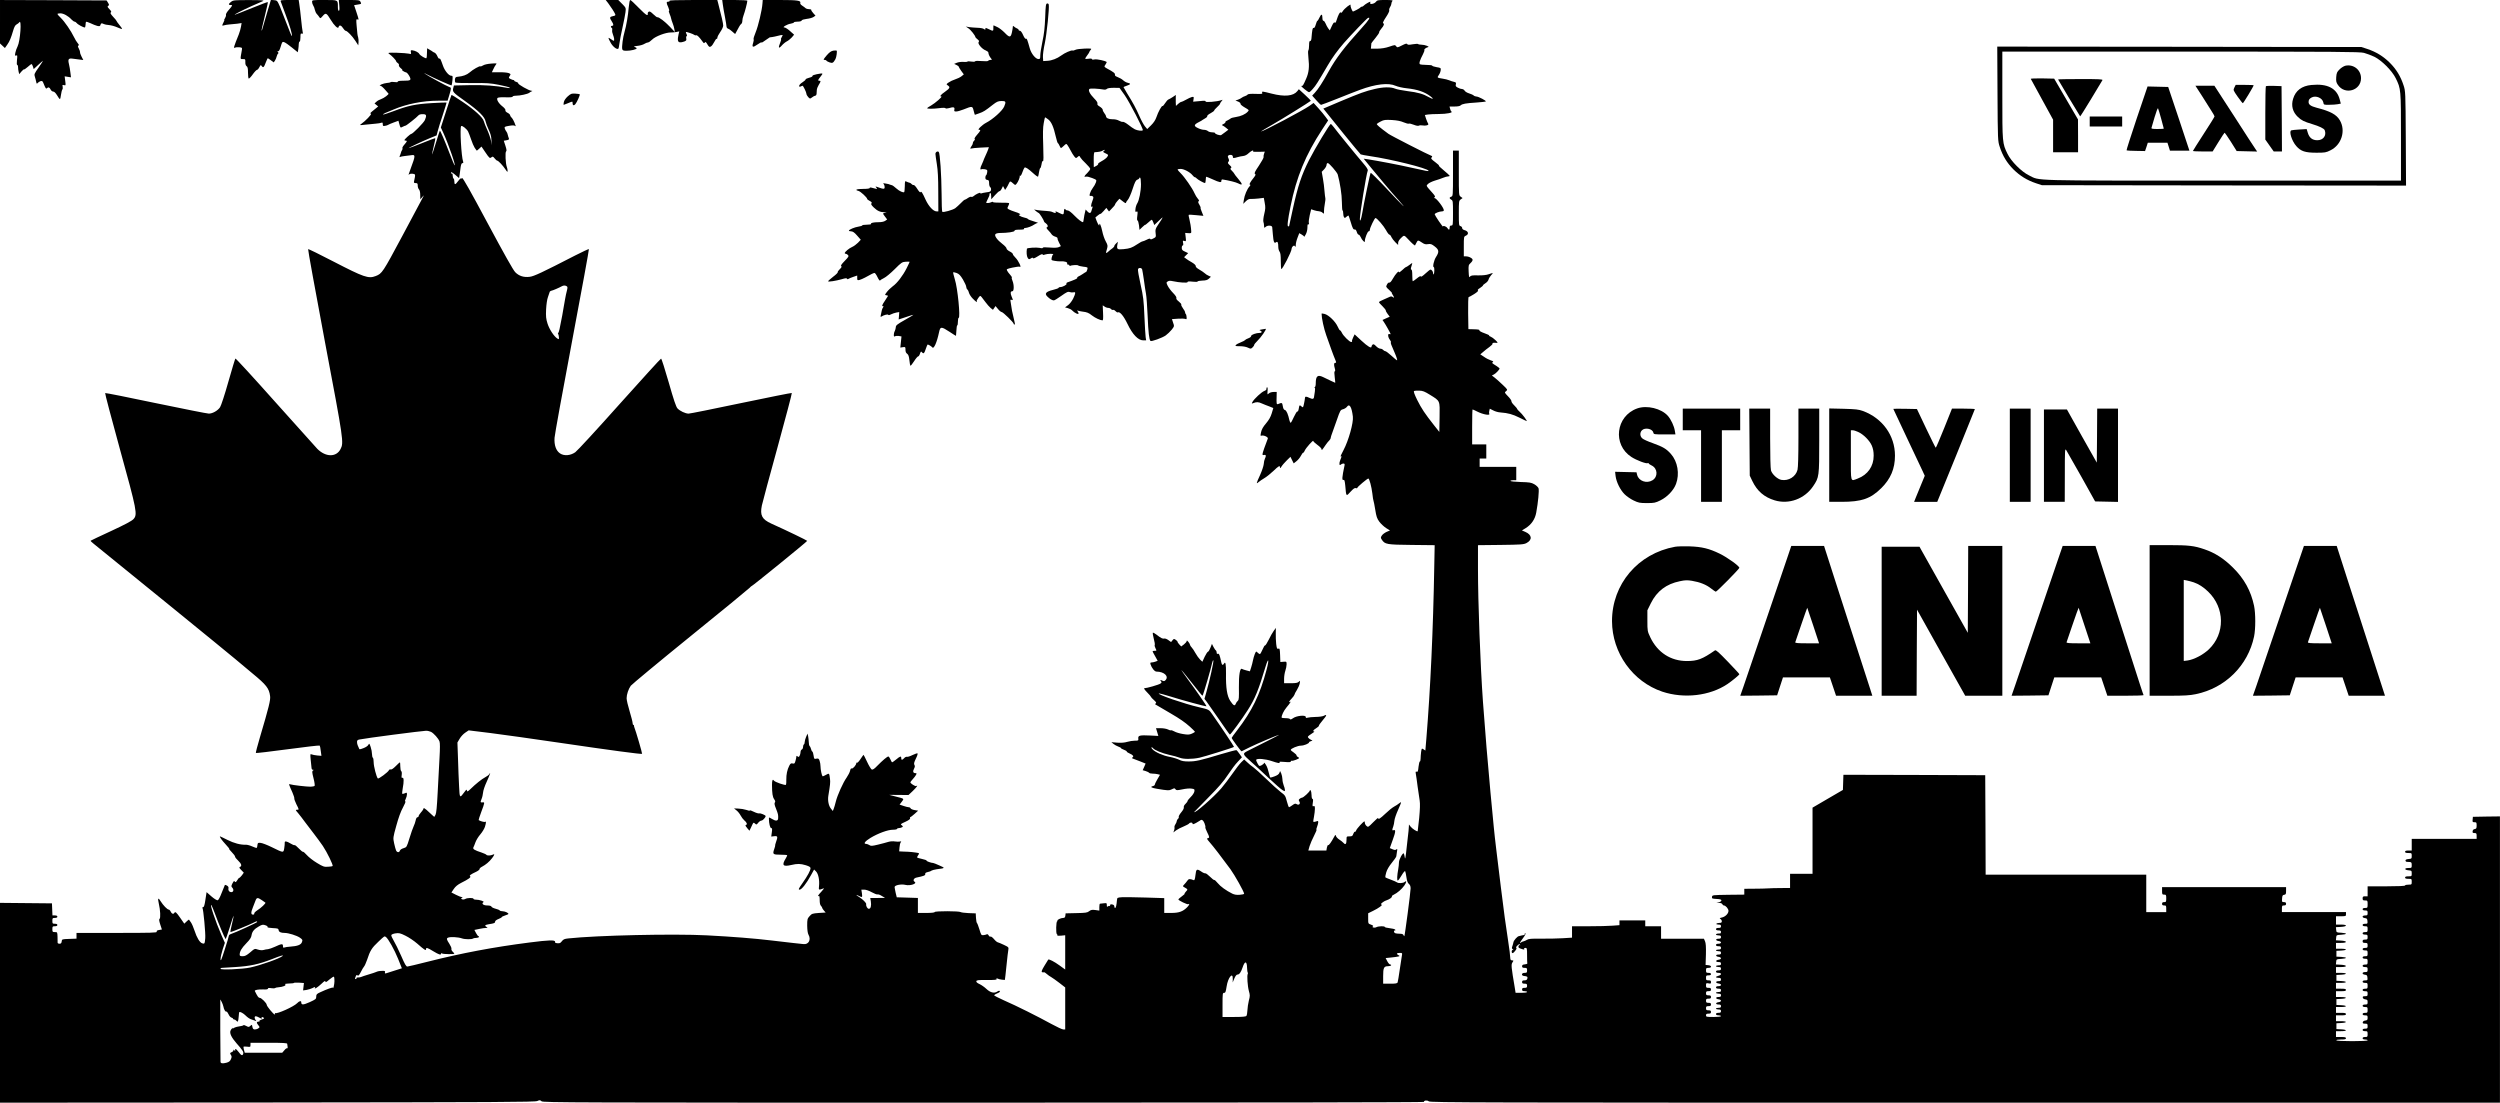 <?xml version="1.0" standalone="no"?>
<!DOCTYPE svg PUBLIC "-//W3C//DTD SVG 20010904//EN"
 "http://www.w3.org/TR/2001/REC-SVG-20010904/DTD/svg10.dtd">
<svg version="1.0" xmlns="http://www.w3.org/2000/svg"
 width="3004pt" height="1325pt" viewBox="0 0 3004 1325"
 preserveAspectRatio="xMidYMid meet">
<g transform="translate(0,1325) scale(0.1,-0.1)"
fill="#000000" stroke="none">
<path d="M0 12989 l0 -261 30 -28 29 -27 28 40 c29 42 44 77 72 172 12 42 25
64 41 72 12 6 26 17 31 24 32 52 13 -225 -20 -289 -11 -21 -23 -55 -27 -77 -6
-33 -5 -37 10 -32 15 6 16 1 10 -53 -4 -37 -3 -60 3 -60 5 0 10 -12 10 -28 0
-15 3 -40 7 -55 l7 -28 26 31 c14 17 28 28 31 26 3 -3 22 10 44 29 21 19 42
35 47 35 4 0 12 -13 17 -30 l9 -30 54 50 c30 28 56 50 58 50 2 0 -22 -36 -52
-80 -53 -75 -56 -82 -46 -112 6 -18 13 -46 16 -62 5 -24 8 -26 18 -13 7 8 22
18 34 22 19 5 25 1 34 -22 26 -64 32 -74 43 -63 17 17 32 11 44 -15 7 -14 20
-25 31 -25 13 0 29 -16 47 -45 14 -25 29 -45 34 -45 4 0 10 23 13 51 4 28 11
57 16 63 6 7 7 23 4 36 -5 20 -3 22 16 17 22 -5 22 -4 15 50 l-7 56 38 -6 38
-6 -7 57 c-3 31 -12 79 -18 105 -14 56 -4 70 47 62 17 -2 52 -7 78 -10 l48 -6
-21 41 c-11 22 -20 46 -18 53 1 7 -6 26 -15 44 -13 24 -14 33 -4 36 8 3 6 11
-9 28 -12 13 -32 47 -45 74 -35 73 -111 184 -158 230 -23 21 -41 43 -41 47 0
4 16 8 35 8 38 0 95 -31 134 -74 14 -14 30 -26 37 -26 7 0 19 -8 26 -17 12
-17 79 -53 97 -53 4 0 8 14 9 31 0 17 3 34 7 37 3 3 27 -5 53 -17 26 -13 62
-27 81 -32 28 -6 34 -4 38 12 6 21 16 24 41 10 10 -5 37 -10 62 -12 25 -2 69
-14 98 -27 29 -13 55 -22 58 -19 3 2 -11 23 -31 47 -19 23 -35 45 -35 49 0 4
-18 26 -41 50 -30 33 -37 46 -27 52 9 6 5 16 -17 39 -25 26 -27 32 -15 40 13
8 13 13 -2 37 l-17 28 -640 3 -641 2 0 -261z"/>
<path d="M2778 13229 c-33 -24 -36 -39 -8 -39 28 0 26 -5 -20 -58 -24 -27 -38
-52 -35 -60 3 -8 -2 -25 -10 -38 -9 -13 -13 -24 -10 -24 3 0 -1 -13 -10 -30
-20 -39 -19 -43 8 -34 12 4 40 8 62 10 22 1 64 5 94 9 l54 8 -7 -43 c-4 -24
-16 -66 -27 -94 -60 -148 -67 -171 -45 -159 9 5 32 7 52 5 35 -4 35 -5 29 -41
-19 -108 -20 -101 14 -101 29 0 30 -2 29 -36 -1 -24 4 -41 15 -49 13 -9 17
-28 17 -78 0 -36 4 -68 8 -71 5 -3 27 19 48 49 21 30 45 55 51 55 7 0 20 14
29 32 16 30 17 31 30 13 17 -23 26 -15 49 48 10 26 20 47 23 47 3 0 20 -11 38
-25 l33 -25 15 22 c8 13 18 35 21 51 4 15 11 30 17 33 5 3 4 12 -3 20 -9 11
-9 13 2 9 10 -4 19 12 32 55 16 55 20 61 40 54 12 -3 54 -32 93 -64 l72 -58 6
36 c3 21 6 49 6 65 0 15 5 27 10 27 6 0 10 23 10 51 0 43 3 50 16 45 14 -5 16
-1 10 26 -4 18 -11 76 -16 128 -10 101 -18 165 -26 218 l-5 32 -111 0 c-100 0
-110 -2 -105 -17 3 -10 28 -78 56 -151 52 -137 85 -246 78 -265 -2 -6 -27 54
-57 134 -30 79 -69 178 -86 219 -32 73 -34 75 -71 78 l-38 3 -47 -158 c-26
-87 -50 -171 -54 -186 -4 -15 -8 -26 -11 -24 -2 3 15 79 38 171 23 92 40 169
37 171 -2 2 -87 -29 -189 -71 -101 -41 -193 -77 -204 -80 -31 -8 88 54 205
106 58 25 116 51 130 57 20 9 -16 12 -165 12 -176 0 -192 -1 -217 -20z"/>
<path d="M3750 13227 c0 -12 6 -31 13 -42 8 -11 17 -34 20 -52 4 -18 14 -41
24 -51 10 -10 23 -27 30 -38 12 -18 14 -17 42 15 36 41 44 37 97 -50 40 -67
87 -110 92 -86 6 30 31 26 52 -9 12 -18 27 -34 33 -34 19 0 81 -64 118 -122
l34 -53 3 34 c2 19 0 46 -4 60 -9 30 -10 39 -19 145 -6 69 -5 78 9 73 20 -8
20 -8 -12 90 l-27 81 42 7 c47 7 48 8 33 36 -10 17 -22 19 -135 19 l-124 0 6
-65 c4 -46 2 -65 -6 -65 -6 0 -11 17 -11 43 0 91 7 87 -161 87 -148 0 -149 0
-149 -23z"/>
<path d="M7307 13213 c35 -47 77 -112 86 -135 4 -12 -2 -18 -29 -22 -39 -8
-42 -19 -14 -61 24 -36 25 -55 5 -55 -17 0 -20 -16 -4 -26 6 -3 8 -15 5 -27
-3 -11 2 -36 10 -55 14 -35 19 -72 8 -72 -3 0 -19 9 -35 21 -36 25 -36 20 -2
-43 25 -47 73 -85 92 -74 4 3 11 31 14 63 4 32 20 118 37 192 16 74 33 157 36
185 6 51 6 52 -40 99 l-47 47 -75 0 -76 0 29 -37z"/>
<path d="M7555 13163 c-8 -100 -29 -224 -51 -298 -19 -63 -34 -179 -27 -205 4
-16 14 -20 52 -20 52 0 121 17 121 29 0 5 -10 12 -22 16 -18 6 -11 9 32 14 31
3 68 14 83 24 14 9 34 17 43 17 9 0 32 16 51 35 39 39 164 86 224 85 19 0 49
2 68 6 l33 7 -8 -34 c-15 -66 -11 -94 14 -97 13 -2 37 2 54 9 24 10 28 16 24
35 -3 12 -2 26 4 29 7 4 6 13 -1 26 -6 12 -9 22 -7 24 5 5 91 -24 102 -35 5
-5 14 -6 21 -4 12 5 40 -24 77 -76 14 -21 19 -22 27 -11 8 12 14 7 31 -22 19
-31 25 -35 41 -26 11 5 29 30 41 54 12 24 25 42 30 39 4 -3 8 3 8 14 0 10 16
41 35 68 20 28 35 61 35 77 0 24 -21 118 -61 270 l-10 37 -290 0 c-191 0 -288
-3 -284 -10 3 -5 -3 -10 -14 -10 -26 0 -26 -13 -1 -67 10 -24 15 -43 9 -43 -5
0 -2 -17 7 -37 9 -21 18 -47 19 -58 2 -11 10 -36 18 -55 8 -19 17 -51 20 -70
l6 -35 -62 66 c-58 61 -132 117 -149 112 -4 -2 -26 15 -49 37 -33 32 -45 37
-56 28 -8 -6 -12 -17 -9 -25 3 -7 -1 -13 -11 -13 -9 0 -55 41 -102 90 -48 50
-91 90 -98 90 -6 0 -13 -34 -18 -87z"/>
<path d="M8685 13198 c4 -29 15 -97 26 -151 10 -54 19 -107 19 -117 0 -10 9
-21 19 -25 11 -3 34 -19 52 -36 17 -16 32 -28 33 -27 0 2 9 17 18 33 10 17 23
41 30 55 7 14 18 29 25 33 7 4 13 21 13 38 0 16 7 46 15 66 14 34 45 153 45
174 0 5 -64 9 -151 9 l-151 0 7 -52z"/>
<path d="M9162 13210 c-5 -81 -52 -277 -82 -348 -17 -40 -28 -77 -25 -83 4 -5
1 -25 -5 -44 -18 -54 -4 -60 51 -20 27 19 49 30 49 25 0 -6 21 5 46 25 26 19
50 35 53 36 3 0 17 2 31 4 14 2 43 8 65 14 62 16 68 15 50 -12 -8 -13 -13 -26
-10 -29 3 -3 -2 -21 -10 -41 -26 -63 -19 -77 18 -35 17 20 46 43 62 51 17 8
43 30 59 47 l28 33 -48 43 c-26 24 -57 44 -69 44 -32 0 32 39 78 46 20 4 37
10 37 15 0 5 20 9 44 9 28 0 46 5 49 14 3 8 28 15 60 19 30 3 67 13 81 22 l25
17 -27 30 c-15 17 -26 34 -24 39 1 5 -11 9 -27 9 -16 0 -36 6 -43 13 -7 7 -25
20 -40 30 -16 10 -25 23 -22 31 11 29 -33 36 -243 36 l-208 0 -3 -40z"/>
<path d="M16533 13228 c-20 -26 -78 -36 -69 -12 3 8 4 14 2 14 -10 0 -66 -33
-76 -45 -7 -8 -18 -15 -25 -15 -8 0 -15 -4 -17 -8 -3 -9 -89 -55 -93 -50 -13
16 -31 66 -27 77 8 23 -75 -42 -93 -73 -12 -19 -20 -24 -25 -16 -8 12 -29 -26
-50 -93 -8 -27 -15 -36 -23 -28 -7 7 -17 -6 -34 -42 l-24 -52 -20 25 c-10 14
-24 40 -31 58 -7 17 -18 32 -25 32 -8 0 -13 13 -13 34 0 50 -14 52 -35 6 -10
-22 -21 -40 -25 -40 -4 0 -13 -20 -20 -46 -8 -29 -17 -43 -26 -40 -12 5 -17
-20 -26 -129 -2 -18 -8 -29 -15 -28 -9 2 -13 -13 -13 -50 0 -29 -4 -57 -9 -63
-5 -5 -4 -43 1 -89 13 -108 5 -178 -27 -250 -36 -83 -41 -90 -57 -87 -13 3 28
-35 71 -65 24 -17 25 -16 65 28 38 43 58 75 181 285 53 91 117 179 195 269 89
101 274 294 287 299 37 15 13 -24 -75 -121 -213 -236 -307 -359 -398 -523 -70
-127 -126 -214 -167 -257 l-30 -32 49 -55 c27 -31 53 -56 58 -56 4 0 92 33
195 74 102 41 224 89 271 106 192 71 344 88 430 49 25 -11 85 -25 135 -30 128
-14 211 -42 283 -96 46 -34 33 -40 -20 -10 -66 38 -132 57 -255 72 -62 8 -129
21 -150 30 -52 22 -143 20 -243 -4 -116 -27 -173 -48 -412 -148 l-207 -88 22
-27 c12 -15 111 -137 219 -272 109 -134 202 -247 208 -251 5 -3 56 -13 112
-21 254 -37 685 -144 703 -175 7 -11 -20 -6 -206 36 -138 32 -412 84 -523 101
l-50 7 89 -109 c86 -104 244 -294 255 -304 3 -3 39 -43 80 -90 115 -131 46
-65 -153 148 -99 106 -184 189 -187 185 -8 -9 -83 -371 -101 -483 -12 -73 -29
-117 -29 -72 0 62 77 538 95 583 4 12 -14 40 -57 90 -73 84 -310 375 -352 432
-16 20 -31 37 -35 37 -14 0 -188 -290 -262 -435 -90 -179 -134 -311 -194 -585
-25 -112 -45 -206 -45 -207 0 -2 -5 -3 -11 -3 -14 0 -6 72 28 240 71 353 180
618 381 925 l71 108 -30 41 c-16 23 -55 70 -87 105 l-58 64 -49 -35 c-76 -54
-557 -308 -582 -308 -5 0 57 37 137 83 119 68 441 268 460 285 3 2 -28 35 -69
72 l-74 68 -18 -23 c-48 -60 -153 -70 -309 -30 -113 29 -121 30 -113 9 5 -13
-6 -15 -81 -12 -55 2 -89 -1 -94 -8 -4 -6 -18 -15 -32 -19 -14 -4 -32 -13 -40
-20 -8 -7 -28 -17 -45 -23 l-30 -10 33 -13 c18 -8 30 -19 28 -26 -3 -7 19 -26
50 -44 54 -31 55 -32 37 -51 -28 -31 -84 -56 -142 -64 -29 -4 -58 -12 -64 -18
-7 -6 -25 -17 -40 -24 -15 -6 -26 -16 -23 -21 3 -4 -7 -14 -22 -21 -20 -9 -23
-14 -12 -18 8 -3 27 -15 42 -28 l28 -23 -38 -29 c-20 -16 -42 -32 -48 -35 -14
-8 -74 11 -74 24 0 5 -16 9 -36 9 -19 0 -42 7 -50 15 -9 8 -29 15 -47 15 -17
0 -50 9 -73 21 -52 24 -49 41 10 71 22 11 43 23 46 27 3 3 18 12 33 20 15 8
26 20 23 26 -2 6 16 22 40 34 24 13 44 28 44 33 0 5 16 24 35 41 19 17 35 35
35 41 0 5 8 18 18 29 16 20 16 20 -3 13 -49 -18 -198 -30 -189 -15 5 9 -14 10
-71 4 l-78 -7 5 31 c4 28 3 30 -21 25 -14 -4 -46 -18 -71 -33 -25 -14 -50 -26
-57 -26 -6 0 -23 -11 -37 -24 l-26 -24 -2 44 c-1 24 -1 54 0 66 l1 22 -37 -25
c-20 -13 -44 -27 -53 -30 -8 -3 -26 -23 -39 -44 -13 -21 -27 -37 -31 -34 -10
6 -53 -72 -73 -133 -12 -35 -32 -66 -64 -98 l-47 -46 -27 32 c-15 18 -46 75
-68 126 -42 95 -73 153 -149 275 -22 37 -41 69 -41 71 0 2 18 10 40 17 47 16
51 26 11 35 -16 3 -41 17 -55 30 -14 13 -41 29 -61 36 -19 7 -36 17 -36 21 -1
4 -2 14 -3 20 0 7 -21 24 -46 38 -92 51 -86 44 -66 75 10 15 16 28 14 30 -18
15 -115 36 -144 31 -21 -5 -34 -3 -34 4 0 6 -15 8 -40 4 -22 -4 -40 -3 -40 1
0 5 11 23 25 41 14 18 25 36 25 40 0 4 7 15 16 25 14 16 10 17 -73 15 -49 -2
-99 -8 -111 -15 -13 -7 -28 -11 -35 -8 -16 5 -94 -29 -135 -60 -50 -37 -112
-61 -167 -64 l-50 -3 -3 47 c-2 27 8 103 23 170 23 111 55 419 47 461 -2 10
-11 16 -20 14 -15 -3 -18 -25 -23 -168 -5 -122 -13 -198 -33 -289 -14 -68 -26
-143 -26 -167 0 -38 -3 -44 -21 -44 -35 0 -87 64 -105 128 -30 108 -35 121
-47 116 -8 -3 -21 16 -34 46 -13 30 -28 50 -37 50 -9 0 -16 5 -16 10 0 6 -8
13 -17 17 -10 3 -26 13 -35 21 -16 14 -18 13 -18 -1 0 -9 -5 -39 -11 -67 -14
-64 -29 -64 -88 -2 -26 26 -64 56 -86 66 -22 10 -42 20 -45 21 -3 2 -5 -12 -4
-31 2 -40 -3 -41 -56 -14 -22 11 -40 17 -39 13 3 -20 -2 -24 -18 -12 -9 8 -42
14 -77 15 -34 1 -79 5 -101 8 l-40 7 31 -21 c28 -18 84 -89 84 -106 0 -3 11
-15 25 -26 20 -16 23 -23 14 -34 -15 -18 41 -84 85 -100 17 -7 31 -18 32 -25
0 -20 15 -51 32 -71 14 -16 13 -18 -6 -18 -11 0 -24 -5 -27 -10 -4 -7 -33 -8
-79 -4 -45 4 -76 3 -79 -3 -4 -6 -23 -7 -47 -3 -22 4 -42 4 -45 0 -2 -4 -25
-6 -49 -4 -25 2 -60 -3 -78 -10 l-33 -14 28 -13 c15 -7 27 -16 27 -21 0 -4 14
-27 30 -50 l31 -42 -28 -23 c-15 -12 -50 -29 -76 -37 -26 -8 -61 -25 -78 -37
-30 -21 -30 -21 -10 -36 31 -21 25 -34 -34 -76 -52 -36 -68 -57 -44 -57 18 0
-73 -79 -123 -108 -27 -15 -48 -29 -48 -32 0 -9 73 -9 145 0 42 6 72 5 75 0 4
-6 19 -6 40 0 58 17 73 13 68 -15 -5 -22 -2 -25 22 -25 14 0 53 11 86 24 108
43 109 43 123 -14 7 -28 14 -50 15 -50 1 0 24 8 51 18 53 18 74 32 163 102 49
38 64 45 105 46 53 1 58 -8 33 -67 -22 -51 -136 -153 -216 -194 -48 -25 -110
-85 -87 -85 25 0 21 -10 -23 -60 -22 -25 -35 -47 -29 -51 6 -3 4 -11 -6 -19
-8 -7 -15 -20 -15 -29 0 -9 -7 -25 -15 -35 -17 -22 -20 -40 -5 -31 5 3 55 8
111 11 l101 5 -7 -23 c-4 -13 -19 -48 -33 -78 -14 -30 -26 -59 -27 -65 -1 -5
-9 -24 -18 -42 -19 -36 -23 -68 -6 -58 6 4 25 4 43 1 29 -6 32 -9 28 -36 -2
-17 -8 -33 -13 -36 -5 -3 -9 -16 -9 -29 0 -17 6 -25 23 -27 18 -2 22 -9 22
-41 0 -21 6 -41 13 -46 8 -5 12 -19 10 -32 -3 -21 -10 -25 -54 -30 -29 -4 -57
-10 -63 -13 -6 -4 -11 -2 -11 4 0 12 -54 -13 -82 -37 -9 -8 -22 -12 -27 -8 -6
3 -24 -3 -40 -14 -16 -12 -33 -21 -38 -21 -5 0 -27 -18 -48 -41 -22 -22 -52
-50 -67 -61 -31 -22 -146 -54 -156 -43 -4 4 -8 102 -8 218 -2 227 -19 486 -34
501 -14 14 -40 -1 -40 -24 0 -11 8 -66 17 -123 12 -74 17 -165 17 -334 l1
-233 -22 0 c-38 0 -94 60 -131 140 -40 88 -52 106 -62 90 -4 -6 -20 11 -38 40
-18 29 -38 50 -45 47 -6 -2 -17 3 -22 10 -6 8 -17 15 -25 17 -8 1 -24 7 -36
13 -20 11 -21 9 -22 -54 -1 -37 -4 -68 -7 -71 -10 -11 -59 11 -95 44 -22 20
-45 37 -52 38 -7 1 -17 4 -23 7 -5 4 -28 10 -50 13 -32 6 -38 5 -27 -5 6 -7
12 -23 12 -36 0 -26 -10 -28 -65 -8 -50 18 -50 18 -34 -2 13 -15 11 -16 -16
-9 -16 4 -38 9 -47 12 -10 3 -18 1 -18 -5 0 -7 -30 -11 -80 -11 -78 0 -105
-12 -55 -24 25 -6 105 -80 105 -97 0 -4 14 -16 31 -24 23 -12 28 -19 20 -29
-8 -9 0 -22 28 -49 44 -42 76 -56 129 -58 30 -2 32 -3 10 -6 -34 -5 -34 -6 -3
-47 l25 -33 -24 -17 c-15 -10 -46 -16 -78 -16 -63 0 -100 -9 -92 -21 3 -5 -20
-9 -50 -9 -31 0 -56 -4 -56 -9 0 -4 -20 -11 -44 -14 -47 -7 -116 -36 -116 -49
0 -4 12 -8 28 -8 20 -1 39 -14 71 -51 l44 -50 -34 -36 c-19 -19 -50 -42 -69
-50 -36 -15 -90 -60 -90 -75 0 -4 6 -8 14 -8 7 0 19 -7 26 -16 11 -13 5 -23
-41 -70 -38 -39 -50 -57 -41 -62 9 -6 4 -16 -18 -37 -16 -15 -27 -32 -24 -36
3 -5 -22 -30 -56 -55 -33 -26 -60 -50 -60 -54 0 -10 95 5 165 25 43 13 60 14
63 6 2 -7 8 -8 15 -3 7 5 33 16 60 25 l47 16 0 -30 c0 -27 2 -29 28 -23 15 4
44 17 65 28 81 45 102 55 115 56 7 0 23 -23 36 -51 13 -28 27 -46 31 -40 3 6
25 19 47 30 22 10 80 58 128 106 82 82 90 87 134 90 25 1 46 1 46 -1 0 -3 -16
-37 -36 -77 -46 -91 -114 -180 -168 -218 -22 -17 -54 -47 -69 -67 -27 -36 -27
-37 -8 -40 12 -2 21 -5 21 -8 0 -2 -16 -27 -35 -55 -37 -54 -42 -69 -24 -69 8
0 8 -4 -1 -15 -6 -8 -13 -24 -15 -37 -3 -13 -7 -36 -11 -52 -6 -23 -4 -27 7
-20 29 19 78 31 82 21 2 -6 15 -4 32 5 17 9 46 18 65 22 l35 6 -3 -45 -4 -44
88 29 c48 17 89 29 90 27 2 -1 -45 -29 -104 -62 -90 -51 -107 -64 -108 -85 -1
-14 -6 -35 -12 -47 -17 -31 -16 -79 1 -65 6 5 27 7 45 5 l34 -6 -7 -67 -7 -67
31 5 c30 4 31 3 31 -31 0 -23 6 -39 20 -48 15 -11 22 -30 27 -77 3 -34 9 -65
13 -67 3 -2 24 23 44 55 21 33 43 58 48 57 6 -1 16 13 22 32 10 29 13 31 25
17 18 -22 27 -14 46 44 9 28 19 50 21 50 11 0 49 -24 56 -34 18 -27 56 60 82
184 15 68 25 68 128 1 40 -27 74 -48 75 -47 1 1 3 29 5 64 1 34 6 62 10 62 5
0 8 20 8 45 0 25 4 45 9 45 23 0 -12 359 -46 463 -13 44 -22 81 -20 84 3 3 22
-1 42 -8 29 -11 45 -28 76 -79 21 -37 39 -75 39 -87 0 -11 6 -26 14 -32 7 -6
16 -24 19 -40 4 -16 24 -48 46 -70 37 -38 60 -53 47 -32 -3 4 5 22 18 39 22
31 24 31 40 13 9 -10 31 -39 49 -64 18 -25 45 -55 60 -68 l28 -22 16 23 15 22
30 -36 c16 -20 36 -36 44 -36 16 0 144 -125 144 -141 0 -5 4 -9 9 -9 10 0 9 4
-15 105 -10 39 -19 84 -20 100 -2 17 -7 45 -10 64 -6 29 -4 33 10 28 20 -8 20
-5 1 40 -17 41 -14 63 10 63 20 0 21 77 1 125 -8 18 -12 36 -8 39 3 4 -6 19
-20 34 -14 15 -30 36 -36 48 -11 20 -7 22 64 38 42 9 80 14 85 11 31 -20 -12
72 -51 110 -17 16 -30 35 -30 42 0 7 -18 22 -39 32 -21 11 -38 27 -37 36 0 8
-21 32 -49 53 -63 48 -100 99 -84 118 6 8 30 14 53 14 92 0 176 13 176 26 0
10 16 14 61 14 37 0 58 4 54 10 -3 6 2 10 12 10 26 0 84 22 113 43 13 9 31 17
40 18 8 0 -14 9 -49 19 -35 10 -66 22 -70 28 -3 6 -24 14 -46 18 -37 7 -81 34
-55 34 26 0 -4 20 -53 34 -28 9 -62 22 -74 29 -21 12 -22 14 -8 41 9 16 13 32
9 35 -3 3 -48 6 -100 5 -52 -1 -94 3 -94 8 0 5 -9 4 -19 -2 -21 -11 -61 -14
-61 -5 0 3 9 22 19 43 19 37 21 43 21 62 0 6 5 10 10 10 6 0 10 -17 10 -37 l1
-38 45 50 c25 28 49 49 54 48 5 -2 17 11 26 29 l16 32 13 -24 12 -23 16 24 c9
13 21 36 28 52 15 33 19 33 52 3 24 -22 27 -23 40 -7 21 23 47 88 39 97 -4 4
-2 4 5 1 7 -5 17 11 28 43 9 27 21 52 26 56 12 7 41 -11 106 -70 28 -26 54
-43 56 -39 3 5 8 29 12 56 4 26 11 47 15 47 4 0 11 20 15 45 4 28 10 43 17 39
7 -5 8 52 3 189 -5 142 -4 215 6 266 7 39 14 71 16 71 3 0 19 -11 38 -25 38
-29 65 -91 91 -207 10 -43 21 -78 25 -78 3 0 12 -13 19 -30 7 -16 15 -30 18
-30 3 0 19 12 35 28 28 27 29 27 44 7 8 -11 25 -40 38 -65 12 -25 32 -56 43
-70 20 -24 21 -24 40 -7 20 18 21 18 33 -5 7 -12 36 -46 66 -73 29 -28 53 -57
53 -65 0 -8 -16 -30 -35 -49 -40 -38 -44 -52 -15 -44 11 3 44 -5 74 -17 54
-22 54 -22 44 -53 -6 -18 -23 -48 -38 -67 -31 -41 -50 -103 -28 -95 7 3 19 1
27 -4 12 -8 12 -16 -2 -53 -20 -52 -22 -82 -5 -72 8 5 9 2 5 -10 -4 -10 -10
-29 -13 -42 -8 -30 -25 -31 -50 -3 l-19 21 -8 -34 c-5 -18 -11 -52 -14 -75 -3
-24 -7 -43 -10 -43 -16 0 -56 31 -105 81 -32 34 -65 59 -76 59 -12 0 -24 5
-27 10 -11 18 -20 10 -21 -20 -2 -42 -7 -44 -53 -21 -45 23 -55 26 -46 11 8
-13 -11 -13 -38 1 -12 7 -46 13 -77 14 -30 1 -75 6 -100 9 l-45 8 25 -21 c14
-11 28 -21 31 -21 8 0 64 -89 64 -101 0 -5 10 -16 23 -24 24 -18 29 -41 10
-47 -8 -3 -2 -16 17 -35 17 -17 35 -39 41 -49 6 -10 25 -23 43 -28 17 -5 30
-14 28 -20 -2 -6 6 -30 18 -52 l22 -42 -25 -12 c-18 -8 -53 -9 -109 -5 -54 5
-83 4 -83 -3 0 -6 -13 -7 -37 -1 -39 8 -152 1 -154 -10 -7 -41 -3 -90 9 -109
14 -21 16 -21 38 -8 16 11 24 12 26 4 3 -8 23 0 58 22 34 22 55 30 57 23 3 -9
12 -9 29 -2 29 11 114 12 98 1 -6 -4 -14 -21 -17 -38 -6 -31 -5 -32 36 -39 23
-4 54 -7 70 -6 46 4 87 -9 80 -25 -3 -8 1 -14 11 -14 9 0 16 -5 16 -11 0 -5 5
-7 10 -4 16 10 90 13 95 5 3 -4 30 -11 61 -15 54 -6 56 -7 49 -33 -4 -15 -10
-28 -15 -30 -5 -2 -24 -13 -42 -26 -18 -12 -41 -25 -51 -29 -10 -4 -16 -11
-13 -16 5 -8 -31 -24 -122 -56 -7 -3 -11 -9 -7 -15 7 -11 -46 -40 -75 -40 -11
0 -20 -4 -20 -9 0 -5 -31 -16 -68 -25 -85 -21 -104 -44 -67 -80 29 -29 58 -46
78 -46 8 0 48 25 90 55 65 46 80 53 101 45 13 -5 33 -6 45 -3 28 7 27 -9 -3
-73 -14 -29 -40 -64 -61 -80 l-38 -28 34 -9 c19 -5 42 -17 52 -28 27 -29 77
-53 77 -36 0 7 -6 19 -12 26 -11 11 -9 12 11 6 13 -4 35 -8 50 -10 51 -6 72
-14 112 -46 37 -29 98 -58 126 -59 8 0 10 26 7 91 l-4 90 22 -15 c12 -9 32
-16 44 -16 12 0 27 -6 34 -14 6 -8 17 -13 24 -10 7 3 20 -4 30 -15 10 -11 23
-18 27 -15 23 14 70 -41 117 -139 60 -126 128 -197 188 -197 l36 0 -6 38 c-3
20 -10 134 -15 252 -8 191 -13 234 -46 382 -21 93 -35 175 -31 183 8 21 43 19
50 -3 3 -9 12 -67 21 -127 8 -61 19 -135 25 -165 6 -30 15 -152 20 -270 8
-194 18 -281 34 -297 10 -11 144 38 183 66 22 16 54 47 72 69 32 41 32 42 17
84 l-14 43 71 5 c40 3 80 1 90 -3 15 -7 17 -3 15 23 -1 17 -6 34 -10 36 -4 3
-8 12 -8 20 0 9 -12 31 -26 49 -14 19 -23 39 -20 44 4 5 -10 22 -29 37 -23 18
-34 32 -30 42 4 10 -11 32 -39 61 -25 25 -54 64 -65 86 -18 38 -18 40 -1 52
14 10 30 11 62 4 83 -18 178 -23 178 -11 0 9 17 10 60 5 35 -4 60 -3 60 2 0 5
25 10 57 11 43 1 62 7 80 24 l23 22 -27 12 c-16 6 -37 20 -48 31 -11 10 -40
30 -65 44 -28 16 -44 31 -42 41 1 10 -15 26 -45 44 -27 15 -59 35 -71 45 l-24
18 25 25 24 24 -38 18 c-32 14 -39 22 -39 46 0 15 5 28 11 28 7 0 9 11 5 31
-5 27 -4 30 16 23 20 -6 21 -4 15 46 l-6 51 37 -3 c34 -2 37 -1 36 22 -3 51
-12 106 -23 149 -7 23 -10 46 -7 49 3 3 44 1 91 -4 47 -5 85 -9 85 -8 0 1 -9
23 -19 47 -11 25 -17 47 -15 50 3 3 -4 20 -15 38 -15 24 -17 35 -8 41 8 5 5
13 -10 30 -12 13 -30 43 -41 68 -25 58 -120 195 -166 239 -20 19 -36 39 -36
43 0 4 16 8 36 8 40 0 114 -39 143 -76 10 -13 23 -24 29 -24 5 0 15 -6 21 -14
13 -15 86 -56 100 -56 4 0 8 16 9 36 1 20 3 38 5 40 1 2 36 -13 77 -31 85 -39
108 -43 106 -17 0 10 5 16 14 15 78 -12 161 -33 188 -47 56 -29 57 -13 3 51
-28 33 -51 63 -51 67 0 3 -12 17 -26 32 -21 20 -24 28 -13 34 10 7 7 15 -15
35 -23 21 -26 28 -15 41 9 11 9 20 0 41 -10 21 -9 28 1 35 21 14 53 5 52 -15
-2 -20 8 -21 56 -6 19 6 50 12 69 14 21 2 46 15 65 34 29 28 65 43 52 22 -3
-5 28 -8 68 -6 l74 2 -9 -25 c-5 -14 -8 -31 -5 -38 3 -8 -23 -54 -56 -104 -49
-73 -59 -93 -48 -100 12 -7 8 -16 -16 -47 -43 -53 -58 -83 -43 -83 7 0 4 -10
-8 -22 -28 -31 -59 -104 -67 -161 l-7 -47 30 30 c21 21 39 30 58 29 15 -1 58
1 94 5 l65 8 11 -61 c10 -51 9 -72 -6 -134 -10 -41 -14 -82 -10 -93 4 -10 8
-32 8 -48 1 -28 2 -28 20 -12 23 21 75 18 78 -4 1 -8 5 -49 8 -90 7 -88 16
-110 38 -92 18 15 27 -2 27 -56 0 -20 7 -46 15 -56 11 -14 15 -46 15 -111 0
-51 3 -95 6 -98 11 -11 124 209 124 242 0 10 7 24 16 32 13 10 17 10 25 -2 6
-10 9 -5 9 18 0 17 9 56 21 86 l21 55 29 -17 c16 -9 29 -20 29 -26 0 -5 9 7
20 28 12 21 20 56 20 83 0 31 3 43 11 38 8 -5 10 0 6 17 -3 13 2 56 11 94 l17
70 35 -12 c19 -6 46 -12 59 -12 14 -1 33 -8 43 -18 17 -16 18 -15 17 18 0 19
4 59 10 89 6 30 9 62 6 70 -2 8 -7 47 -10 85 -2 39 -11 106 -19 150 l-14 80
29 30 c16 17 29 41 29 53 0 13 6 22 15 22 16 0 110 -109 119 -137 27 -97 50
-242 50 -330 1 -57 4 -103 8 -103 5 0 8 -15 8 -32 0 -18 4 -40 10 -48 7 -12
12 -12 29 5 12 10 23 16 25 14 2 -2 13 -35 25 -74 24 -82 33 -97 51 -93 8 2
18 -11 23 -29 5 -18 15 -33 22 -33 7 0 18 -13 25 -29 6 -16 20 -37 31 -47 18
-16 19 -16 19 0 0 34 33 116 46 116 8 0 14 8 14 18 0 23 57 142 68 142 17 0
98 -94 127 -147 15 -29 34 -53 40 -53 7 0 18 -13 24 -29 7 -15 28 -43 47 -62
l34 -33 0 25 c0 16 13 38 35 59 38 37 36 37 88 -18 41 -45 77 -76 80 -71 2 2
9 16 17 32 16 33 20 33 66 2 29 -20 44 -24 73 -19 32 5 44 1 81 -28 52 -40 55
-65 15 -127 -25 -38 -43 -121 -27 -121 10 0 9 -76 -1 -87 -4 -3 -7 3 -7 13 0
21 -17 44 -32 44 -5 0 -32 -21 -60 -47 -32 -30 -53 -43 -55 -36 -3 9 -19 1
-47 -22 -24 -19 -46 -35 -50 -35 -3 0 -6 32 -6 70 0 43 -4 70 -11 70 -6 0 -8
9 -5 20 3 11 9 30 12 42 7 22 6 22 -29 -5 -20 -15 -39 -27 -43 -27 -5 0 -25
-17 -46 -37 -21 -20 -38 -31 -38 -23 0 22 -40 -20 -73 -78 -19 -34 -34 -51
-43 -48 -8 3 -20 -6 -28 -23 -14 -27 -14 -29 25 -64 22 -21 37 -37 34 -37 -3
0 1 -10 9 -22 20 -29 21 -44 1 -28 -12 10 -21 10 -38 2 -12 -6 -46 -21 -74
-33 -29 -12 -53 -25 -53 -30 0 -5 19 -28 43 -50 23 -23 41 -46 39 -51 -1 -5 9
-24 22 -41 l25 -33 -43 -19 -44 -20 17 -25 c21 -30 81 -138 81 -145 0 -2 -7
-2 -15 1 -22 9 -19 -38 5 -68 10 -14 17 -28 13 -32 -6 -5 3 -30 48 -131 22
-51 32 -85 25 -85 -4 0 -33 25 -66 55 -33 30 -66 55 -74 55 -7 0 -19 7 -26 15
-7 8 -22 15 -34 15 -12 0 -35 13 -51 30 -22 23 -32 27 -42 19 -7 -6 -13 -17
-13 -24 0 -26 -43 -1 -122 72 l-81 75 -18 -38 c-10 -20 -16 -41 -13 -45 3 -5
-2 -9 -10 -9 -20 0 -98 77 -113 113 -7 15 -16 27 -21 27 -5 0 -18 21 -30 48
-27 59 -105 135 -154 149 -21 6 -38 7 -38 3 0 -51 28 -181 56 -258 19 -54 48
-133 63 -177 16 -44 36 -97 45 -117 14 -34 14 -38 1 -38 -17 0 -19 -21 -6 -67
6 -20 6 -33 -1 -35 -6 -2 -6 -27 0 -71 5 -37 7 -67 6 -67 -3 0 -89 41 -144 68
-67 33 -90 14 -90 -75 0 -24 -5 -43 -12 -46 -8 -3 -8 -6 -2 -6 7 -1 8 -16 3
-48 -4 -27 -8 -52 -9 -58 -2 -31 -17 -35 -56 -16 -41 20 -54 19 -54 -4 0 -8
-5 -37 -11 -65 -10 -48 -12 -50 -28 -36 -25 23 -28 21 -35 -24 -4 -24 -11 -38
-16 -35 -6 4 -24 -25 -42 -64 -17 -39 -35 -71 -39 -71 -5 0 -11 12 -15 28 -16
75 -36 120 -54 125 -14 3 -21 17 -26 47 -7 43 -10 44 -56 25 -20 -8 -21 3 -18
98 l1 47 -37 0 c-22 0 -46 -7 -57 -17 -19 -18 -19 -17 -16 30 3 29 0 46 -6 43
-5 -1 -9 -10 -7 -18 1 -10 -9 -20 -26 -26 -32 -11 -122 -95 -142 -131 -11 -22
-11 -23 6 -16 41 17 65 16 106 -3 24 -10 64 -27 91 -36 26 -10 47 -18 47 -19
0 -1 -9 -30 -19 -64 -13 -43 -34 -80 -68 -120 -35 -41 -53 -72 -60 -106 -9
-42 -8 -47 5 -42 25 9 83 -17 76 -35 -30 -75 -64 -174 -64 -187 0 -10 6 -14
20 -10 23 6 26 -12 9 -45 -6 -12 -13 -41 -14 -65 -2 -23 -22 -82 -44 -131 -47
-102 -49 -113 -18 -85 12 11 42 31 67 46 25 14 74 53 109 86 67 64 81 72 81
44 0 -13 6 -9 19 12 10 17 39 49 63 73 l44 43 19 -39 20 -40 33 26 c18 14 42
43 53 64 11 21 23 38 28 38 5 0 14 12 20 28 14 31 101 129 101 113 0 -6 23
-27 50 -47 28 -20 50 -43 50 -52 1 -18 1 -18 52 56 13 19 31 41 41 50 9 9 17
23 17 32 1 8 8 33 17 55 8 22 34 94 57 160 39 113 43 120 73 127 18 5 39 18
47 29 31 44 58 0 72 -117 9 -72 -52 -289 -112 -402 -25 -46 -40 -81 -35 -77
15 8 14 1 -4 -42 -17 -41 -13 -75 7 -55 7 7 20 12 30 12 14 0 17 -6 14 -22
-31 -145 -33 -183 -12 -175 11 4 15 -12 21 -71 11 -131 10 -130 62 -72 34 37
50 49 64 45 11 -4 19 -2 19 4 0 10 119 111 132 111 12 0 38 -96 48 -179 5 -45
11 -85 14 -89 3 -5 12 -53 21 -107 13 -82 21 -106 49 -144 19 -25 55 -59 81
-76 l47 -29 -40 -17 c-22 -10 -48 -29 -57 -43 -16 -24 -16 -28 -1 -51 37 -56
57 -60 358 -63 l277 -3 -5 -262 c-13 -755 -46 -1465 -95 -2064 l-12 -142 -22
15 c-22 14 -22 13 -29 -32 -3 -26 -6 -62 -6 -80 0 -19 -4 -34 -9 -34 -5 0 -12
-29 -16 -64 -5 -53 -9 -64 -22 -59 -13 5 -15 0 -10 -28 4 -19 13 -86 21 -149
9 -63 20 -140 25 -170 6 -39 4 -101 -6 -210 -9 -85 -17 -156 -18 -158 -7 -8
-65 30 -84 54 l-21 27 -1 -24 c0 -13 -2 -37 -4 -54 -2 -16 -12 -104 -22 -195
-13 -127 -19 -155 -23 -123 -4 24 -9 45 -12 48 -12 12 -58 -72 -58 -107 0 -19
-4 -57 -9 -84 -14 -74 -16 -133 -6 -135 6 -1 26 26 46 61 22 37 39 58 44 51 3
-7 11 -40 15 -74 6 -43 15 -67 30 -79 14 -11 20 -28 20 -54 0 -43 -69 -566
-75 -572 -3 -3 -7 3 -11 12 -4 11 -18 16 -44 16 -21 0 -45 3 -54 6 -19 7 -22
34 -4 34 8 0 9 3 1 11 -5 5 -36 13 -67 16 -31 3 -56 10 -56 14 0 13 -77 11
-101 -2 -23 -12 -62 -3 -41 10 7 4 -1 12 -23 20 -35 12 -35 12 -35 75 l0 62
59 29 c65 31 124 74 102 75 -25 0 18 38 58 51 39 13 73 38 66 49 -2 4 8 13 22
19 43 20 97 67 128 111 27 39 29 64 3 42 -18 -15 -73 -18 -89 -6 -8 6 -42 21
-77 34 -34 12 -64 25 -66 29 -2 3 3 29 11 58 10 34 34 74 67 115 29 35 53 70
54 78 0 8 4 33 8 55 6 34 5 38 -7 28 -11 -9 -22 -8 -46 2 l-33 14 35 98 c36
98 38 128 10 117 -18 -7 -19 4 -4 43 6 15 12 47 14 70 2 24 22 82 44 130 22
48 38 89 36 92 -3 2 -14 -4 -24 -13 -11 -10 -38 -27 -60 -39 -22 -12 -69 -50
-105 -85 -62 -59 -86 -74 -86 -52 0 6 -27 -17 -60 -51 -59 -60 -61 -61 -80
-44 -11 10 -20 26 -20 37 0 10 -2 18 -5 18 -12 0 -93 -88 -99 -108 -4 -12 -11
-20 -16 -17 -4 3 -13 -9 -19 -25 -8 -26 -15 -30 -45 -30 -35 0 -36 -1 -36 -37
0 -55 -12 -69 -35 -43 -10 11 -33 30 -51 41 -18 11 -36 30 -40 41 -6 21 -7 21
-23 -8 -34 -63 -63 -104 -71 -99 -5 3 -12 -10 -16 -30 l-6 -35 -109 0 -108 0
15 53 c9 28 33 85 54 125 20 39 34 72 29 72 -4 0 -1 16 7 35 7 19 14 43 14 54
0 18 -3 19 -26 10 -15 -5 -29 -7 -32 -5 -3 3 0 31 7 62 6 32 11 74 11 95 0 31
-3 37 -16 32 -13 -5 -15 1 -9 41 5 31 4 46 -4 46 -6 0 -11 18 -11 43 0 23 -5
49 -10 57 -6 9 -10 10 -10 3 0 -16 -78 -88 -95 -88 -7 0 -19 -6 -28 -14 -13
-10 -14 -16 -4 -32 17 -27 -5 -49 -32 -32 -15 10 -25 7 -52 -13 -18 -13 -36
-24 -40 -24 -4 0 -16 32 -26 71 -17 66 -21 73 -73 111 -30 23 -109 94 -175
158 -66 64 -136 127 -155 140 -19 13 -52 39 -72 59 l-38 35 -35 -34 c-20 -19
-67 -81 -106 -137 -39 -56 -99 -135 -134 -176 -88 -103 -325 -311 -325 -284 0
1 76 79 168 172 127 128 185 196 237 275 38 58 91 129 119 157 l49 53 -28 40
c-16 23 -32 43 -37 46 -4 3 -91 -20 -192 -50 -245 -74 -297 -86 -384 -86 -53
0 -83 5 -112 20 -22 11 -73 27 -114 35 -83 15 -174 56 -207 91 -13 13 -17 24
-11 24 6 0 14 -5 17 -10 14 -22 111 -62 193 -80 48 -10 104 -26 124 -34 47
-20 151 -20 241 -1 58 12 406 121 415 130 3 3 -157 243 -263 394 -37 54 -38
55 -155 82 -173 39 -513 156 -484 166 6 2 69 -15 140 -37 132 -42 426 -122
431 -117 4 4 -128 195 -224 324 -45 62 -81 113 -79 113 2 0 32 -35 65 -77 157
-199 185 -233 191 -233 6 0 104 335 116 397 4 18 10 31 14 28 8 -5 -45 -247
-84 -382 l-23 -81 25 -32 c13 -17 80 -113 149 -213 68 -100 127 -183 131 -184
8 -3 148 188 217 297 83 129 130 244 210 513 37 124 49 98 14 -32 -80 -301
-174 -494 -355 -729 -35 -45 -64 -85 -64 -89 0 -10 113 -164 119 -161 3 2 49
24 101 50 90 44 336 148 349 148 5 -1 -115 -63 -372 -191 -70 -35 -69 -39 34
-131 40 -35 134 -121 209 -193 76 -71 152 -138 169 -148 30 -18 31 -18 31 1 0
11 -7 36 -15 55 -8 20 -15 53 -15 74 -1 21 -7 52 -14 68 l-14 30 -9 -23 c-6
-16 -26 -30 -60 -42 -51 -18 -51 -18 -56 4 -22 87 -29 109 -47 138 -11 18 -20
27 -20 21 0 -7 -13 -19 -29 -28 -29 -14 -30 -14 -50 21 -12 20 -19 40 -16 45
11 18 112 9 185 -16 80 -27 105 -31 95 -14 -5 7 14 8 64 3 52 -5 71 -3 71 5 0
7 6 11 13 9 16 -3 87 24 87 33 0 4 -7 9 -15 13 -8 3 -15 11 -15 18 0 7 -16 23
-35 36 -19 12 -35 26 -35 31 0 16 85 51 122 51 36 0 98 25 98 40 0 4 10 11 23
14 22 7 22 7 2 15 -12 5 -27 16 -34 25 -11 13 -6 19 35 46 26 16 43 30 36 30
-23 0 -12 18 23 39 19 11 34 25 33 30 -2 5 19 34 46 66 50 58 55 76 14 54 -12
-7 -57 -14 -98 -14 -41 -1 -85 -5 -97 -9 -18 -6 -23 -3 -23 9 0 26 -111 15
-152 -15 -21 -15 -33 -19 -36 -12 -2 7 -24 12 -53 12 -27 0 -49 3 -49 8 0 28
25 80 58 120 46 55 60 78 44 68 -22 -14 -12 8 19 40 17 17 31 38 33 45 1 8 14
34 30 58 15 24 30 59 34 79 5 35 5 36 -12 19 -14 -13 -35 -17 -97 -17 l-79 0
0 54 c0 29 7 73 15 96 8 23 15 58 15 77 0 33 -1 34 -37 31 l-38 -3 -3 83 c-3
75 -5 83 -21 77 -16 -5 -19 3 -26 57 -4 35 -6 92 -5 128 l1 65 -25 -35 c-14
-19 -42 -68 -61 -108 -20 -40 -39 -70 -44 -68 -4 3 -18 -19 -30 -49 -13 -30
-27 -55 -32 -55 -5 0 -17 8 -27 18 -18 18 -19 18 -34 -17 -8 -20 -18 -54 -22
-76 -4 -22 -14 -61 -22 -86 l-15 -46 -42 11 c-23 6 -47 14 -53 18 -24 16 -39
-73 -37 -223 2 -124 0 -149 -13 -160 -9 -7 -20 -23 -25 -36 -11 -31 -28 -22
-66 35 -38 57 -54 157 -51 328 1 113 -6 152 -24 120 -14 -25 -26 -19 -33 17
-18 86 -26 106 -40 101 -10 -4 -15 0 -15 14 0 12 -5 24 -10 27 -6 3 -18 22
-29 42 l-18 36 -18 -46 c-10 -26 -23 -47 -29 -48 -6 0 -24 -27 -40 -60 l-28
-61 -28 27 c-15 15 -40 49 -55 77 -15 28 -36 59 -46 69 -11 11 -19 24 -19 30
0 6 -9 22 -20 36 -13 17 -20 21 -20 11 0 -9 -15 -27 -33 -41 l-33 -25 -22 23
c-12 13 -22 27 -22 33 0 5 -10 16 -22 24 -20 14 -24 13 -39 -6 l-17 -21 -32
23 c-17 13 -40 22 -49 19 -20 -5 -41 5 -94 47 -21 16 -40 26 -44 23 -3 -4 2
-36 11 -71 10 -36 15 -69 12 -75 -4 -6 0 -24 9 -41 15 -30 15 -30 -10 -30 -14
0 -25 -3 -25 -6 0 -4 14 -31 31 -60 l30 -54 -26 -10 c-14 -5 -35 -10 -46 -10
-16 0 -19 -4 -14 -22 13 -43 49 -88 71 -88 94 0 154 -58 108 -104 -11 -12 -20
-13 -34 -6 -27 14 -34 12 -20 -5 11 -13 10 -18 -6 -29 -19 -14 -166 -56 -194
-56 -8 0 6 -21 33 -48 26 -26 47 -51 47 -55 0 -4 16 -22 36 -39 27 -24 32 -33
22 -40 -9 -7 -10 -11 -2 -14 7 -3 38 -21 70 -41 33 -20 84 -50 114 -67 105
-61 169 -105 227 -157 32 -29 59 -56 61 -60 2 -5 -14 -15 -35 -24 -32 -14 -48
-15 -108 -5 -38 6 -85 20 -103 31 -19 10 -37 17 -42 14 -4 -3 -21 2 -36 10
-16 8 -55 15 -86 15 l-57 0 14 -46 14 -47 -97 5 c-125 6 -148 1 -144 -35 3
-26 1 -27 -41 -27 -24 0 -65 -6 -91 -14 -32 -10 -72 -13 -120 -10 l-71 6 25
-21 c14 -11 40 -26 58 -32 17 -6 32 -14 32 -18 0 -4 16 -13 35 -20 19 -7 35
-16 35 -22 0 -5 15 -15 34 -23 40 -17 54 -35 35 -47 -10 -6 -9 -10 6 -15 11
-4 50 -19 86 -33 l65 -26 -17 -40 -18 -40 35 -10 c19 -6 38 -15 42 -21 4 -6
23 -10 42 -10 19 0 47 -3 62 -7 l27 -7 -31 -53 c-17 -28 -31 -58 -31 -65 0 -7
-11 -15 -24 -18 -36 -9 -19 -21 49 -32 130 -22 147 -23 180 -6 29 15 33 15 43
0 11 -14 19 -14 83 -1 40 9 89 13 110 9 35 -5 38 -8 34 -34 -2 -15 -21 -45
-43 -66 -21 -21 -39 -43 -39 -49 0 -6 -11 -22 -25 -35 -15 -14 -23 -30 -20
-41 3 -10 -8 -33 -30 -59 -20 -24 -34 -49 -31 -56 3 -7 -2 -18 -10 -24 -8 -7
-14 -19 -14 -27 0 -7 -7 -25 -16 -38 -9 -13 -14 -30 -11 -37 2 -7 0 -24 -5
-37 l-9 -24 33 25 c18 13 59 35 91 47 31 13 61 29 65 35 11 16 42 16 42 -1 0
-11 9 -9 43 9 23 13 44 25 47 28 18 18 38 6 53 -31 9 -23 14 -45 11 -50 -2 -5
7 -31 21 -58 30 -60 31 -68 8 -73 -15 -3 -10 -11 22 -48 41 -46 143 -178 250
-324 52 -72 165 -273 165 -296 0 -4 -24 -10 -52 -12 -38 -3 -64 1 -91 14 -74
37 -142 86 -175 127 -18 23 -37 39 -41 37 -4 -3 -27 15 -52 40 -24 24 -49 42
-55 40 -6 -2 -28 6 -47 20 -56 38 -64 33 -72 -42 -6 -51 -11 -64 -22 -60 -46
18 -60 17 -75 -6 -9 -13 -25 -33 -37 -45 -20 -21 -20 -23 -4 -32 49 -28 49
-28 23 -55 -13 -15 -20 -26 -15 -26 4 0 -11 -14 -33 -30 -23 -17 -42 -33 -42
-38 0 -12 108 -64 119 -57 21 12 11 -12 -15 -38 -50 -50 -97 -67 -189 -67
l-85 0 0 89 0 89 -222 7 c-123 4 -250 5 -283 4 -59 -4 -60 -5 -63 -34 -5 -61
-13 -95 -22 -95 -6 0 -10 8 -10 19 0 12 -9 20 -25 23 -18 4 -25 1 -25 -10 0
-8 -3 -12 -7 -9 -3 4 -12 2 -20 -4 -10 -9 -13 -6 -13 15 0 25 -2 26 -37 22
-21 -3 -41 -5 -45 -5 -5 -1 -8 -19 -8 -42 l0 -41 -48 7 c-39 5 -52 3 -74 -14
-22 -18 -42 -21 -154 -23 l-129 -3 -3 -27 c-3 -22 -9 -28 -27 -28 -27 0 -77
-24 -68 -33 3 -4 2 -7 -3 -7 -14 0 -17 -147 -4 -155 6 -3 8 -10 5 -15 -2 -4
18 -6 45 -3 l50 5 0 -206 0 -206 -69 50 c-62 45 -128 79 -135 69 -1 -2 -21
-35 -45 -73 -31 -51 -39 -71 -30 -77 7 -4 17 -5 22 -2 5 3 21 -6 35 -20 15
-13 39 -31 54 -38 14 -8 58 -39 97 -69 l71 -55 0 -252 0 -253 -23 0 c-13 0
-77 30 -143 66 -160 88 -421 219 -571 284 -67 30 -120 57 -117 62 3 5 21 15
40 23 21 8 33 19 29 25 -5 8 -15 6 -32 -5 -36 -24 -84 -12 -131 33 -22 21 -58
46 -81 57 -27 12 -41 24 -39 34 3 14 22 16 126 15 99 0 122 2 118 13 -4 10 -1
11 12 4 9 -5 33 -11 52 -13 l35 -3 7 55 c4 30 12 102 17 160 6 58 13 121 17
142 6 36 6 36 -52 64 -33 16 -66 29 -74 31 -8 1 -29 18 -46 39 -17 20 -36 34
-42 30 -6 -4 -16 3 -22 14 -6 12 -16 18 -23 13 -6 -4 -24 -8 -39 -10 -26 -3
-28 1 -49 70 -12 39 -25 74 -30 77 -4 3 -9 30 -11 60 l-3 55 -85 3 c-47 2 -90
8 -95 12 -17 14 -309 14 -313 1 -2 -7 -40 -11 -103 -11 l-99 0 0 90 0 90 -57
2 c-32 1 -89 2 -128 4 l-69 2 -13 53 c-7 30 -12 61 -13 70 0 23 80 39 131 26
58 -14 145 16 109 38 -23 14 -10 43 23 50 87 18 108 26 105 42 -2 12 7 19 29
24 18 3 39 11 45 17 7 5 36 13 63 17 105 13 106 14 35 45 -36 16 -69 30 -75
30 -26 1 -85 22 -81 29 3 4 -22 13 -55 20 -32 6 -59 15 -59 19 0 4 7 17 15 29
15 21 14 22 -32 29 -27 4 -66 8 -88 9 -22 1 -56 3 -75 3 l-35 2 4 47 c2 27 8
54 15 62 9 12 7 13 -10 9 -12 -3 -39 -2 -60 1 -23 4 -56 2 -79 -5 -22 -7 -78
-22 -124 -33 -74 -18 -87 -18 -105 -5 -11 7 -29 14 -39 14 -36 0 -12 32 52 71
93 56 210 99 271 99 27 0 50 5 50 10 0 6 10 10 23 10 12 0 29 5 37 10 13 8 12
11 -4 23 -18 13 -15 16 43 42 41 19 60 33 57 42 -3 7 -2 13 2 13 4 0 27 18 52
40 l43 39 -42 7 c-24 4 -45 13 -48 20 -3 8 -13 14 -22 14 -10 0 -38 7 -64 16
l-47 16 26 34 c30 39 34 36 -77 64 l-74 19 116 -1 116 -1 51 48 c46 44 69 77
42 60 -11 -7 -70 31 -70 44 0 5 12 21 27 37 15 16 33 39 40 52 10 19 9 22 -8
22 -27 0 -33 21 -15 54 11 21 12 33 4 45 -8 13 -4 31 17 74 16 31 25 60 21 64
-3 4 -31 -5 -61 -20 -30 -15 -61 -24 -68 -21 -7 2 -22 -4 -32 -16 -23 -25 -35
-26 -35 0 0 28 -12 25 -60 -15 -23 -19 -45 -35 -49 -35 -4 0 -13 16 -21 35 -8
19 -19 35 -25 35 -14 0 -69 -47 -135 -114 -32 -34 -52 -47 -64 -43 -9 4 -34
45 -56 92 -22 47 -41 85 -43 85 -2 0 -18 -23 -36 -50 -18 -28 -37 -48 -42 -45
-5 4 -9 1 -9 -5 0 -22 -41 -69 -54 -64 -10 4 -16 -5 -21 -28 -4 -18 -23 -55
-41 -81 -43 -60 -112 -213 -131 -292 -8 -33 -19 -71 -25 -85 l-10 -25 -24 30
c-27 34 -39 98 -30 153 22 132 25 162 20 202 -9 72 -9 72 -49 49 -20 -12 -38
-19 -41 -16 -9 9 -24 80 -24 118 0 20 -5 50 -11 67 -9 27 -14 30 -38 26 -27
-6 -28 -4 -34 36 -3 24 -10 46 -15 49 -6 3 -14 19 -17 34 -4 15 -11 30 -16 33
-5 3 -10 24 -10 47 -1 23 -5 56 -8 72 l-7 30 -17 -39 c-9 -21 -17 -49 -17 -62
0 -12 -4 -26 -10 -29 -5 -3 -10 -17 -10 -31 0 -14 -7 -27 -15 -30 -8 -4 -15
-17 -15 -31 0 -13 -5 -33 -11 -44 -8 -16 -13 -18 -25 -8 -11 9 -14 8 -14 -2 0
-8 -5 -31 -11 -52 -9 -32 -13 -36 -34 -31 -19 5 -27 0 -41 -28 -24 -46 -36
-104 -35 -166 1 -29 -1 -56 -4 -62 -7 -11 -134 33 -146 51 -14 22 -22 2 -22
-53 1 -104 7 -143 26 -171 14 -20 16 -31 8 -40 -7 -10 -4 -30 14 -73 25 -64
28 -75 26 -116 -1 -35 -29 -37 -77 -7 -33 20 -34 20 -34 1 0 -56 14 -112 27
-112 12 0 14 -10 8 -51 l-7 -51 36 4 c42 5 45 -5 21 -71 -8 -22 -12 -41 -10
-41 2 0 -3 -19 -11 -42 -22 -63 -16 -68 76 -68 44 0 80 -3 80 -7 0 -5 -8 -21
-18 -38 -50 -82 -34 -102 65 -79 77 18 111 17 178 -3 40 -13 55 -22 55 -35 0
-27 -35 -92 -97 -180 -47 -67 -52 -78 -34 -78 24 0 82 74 137 175 l37 67 24
-24 c27 -28 43 -105 35 -176 -5 -48 -5 -49 53 -27 13 5 4 -8 -22 -36 -40 -42
-56 -68 -33 -54 6 4 10 -15 10 -49 0 -35 5 -60 15 -70 8 -8 15 -19 15 -24 0
-5 9 -20 21 -33 l21 -24 -82 -5 c-77 -6 -84 -8 -111 -38 -27 -30 -29 -38 -29
-115 1 -52 6 -91 15 -107 35 -61 2 -122 -60 -114 -19 2 -73 8 -122 13 -48 6
-164 19 -258 30 -207 25 -474 46 -780 62 -398 21 -1325 0 -1666 -37 -46 -5
-60 -11 -77 -34 -19 -25 -31 -29 -74 -21 -5 0 -8 8 -8 16 0 22 -74 20 -307
-10 -431 -55 -819 -128 -1228 -232 -121 -31 -228 -56 -239 -57 -15 -1 -31 27
-75 129 -32 72 -72 154 -90 183 -18 29 -31 59 -28 67 3 7 26 17 51 20 40 6 56
3 118 -28 40 -19 104 -62 143 -96 85 -75 105 -88 105 -66 0 23 15 19 87 -25
68 -41 93 -49 93 -29 0 6 6 7 13 2 14 -9 147 -11 147 -2 0 3 -9 14 -20 24 -11
10 -18 25 -15 34 3 9 -9 36 -25 61 -34 51 -37 65 -14 74 29 11 121 6 163 -9
39 -14 125 -14 138 -1 4 3 19 6 34 6 15 0 31 5 34 10 3 6 2 10 -4 10 -6 0 -19
17 -30 38 l-20 38 58 12 c31 7 68 12 82 12 21 1 22 2 7 11 -29 16 -21 26 28
34 62 9 74 14 74 32 0 8 18 22 40 30 22 9 40 19 40 23 0 4 18 13 40 20 22 7
40 15 40 18 0 13 -39 31 -67 32 -17 0 -35 5 -38 10 -3 6 -26 15 -50 21 -24 6
-46 17 -49 25 -4 9 -21 14 -51 14 -47 0 -73 23 -45 40 15 9 -48 30 -92 30 -16
0 -28 5 -28 10 0 14 -76 13 -99 -2 -10 -6 -27 -8 -37 -4 -16 6 -16 9 -4 16 13
9 13 10 0 10 -8 0 -40 13 -70 28 l-55 28 28 42 c20 30 47 52 90 74 87 43 122
69 107 78 -14 9 6 24 75 56 22 11 39 25 38 31 -2 7 12 20 30 29 44 23 87 59
120 102 32 42 35 57 8 42 -24 -12 -68 -13 -76 -1 -3 5 -29 17 -58 27 -86 28
-108 42 -98 62 5 9 16 37 25 62 9 25 35 68 59 95 24 28 48 69 55 91 15 51 15
67 1 59 -8 -6 -61 9 -77 21 -2 1 12 46 32 99 41 109 42 117 19 114 -31 -3 -32
0 -17 38 9 20 17 56 19 79 1 23 21 82 44 131 38 83 54 132 30 90 -5 -9 -28
-26 -49 -37 -39 -20 -115 -81 -175 -140 -34 -34 -45 -37 -45 -13 0 10 -11 1
-28 -23 -58 -79 -58 -78 -65 68 -4 73 -10 221 -13 330 l-7 196 27 46 c15 26
45 58 68 73 l40 27 261 -32 c144 -18 519 -71 832 -117 610 -90 984 -140 991
-133 4 4 -77 281 -93 318 -3 8 -5 18 -5 23 1 4 -2 7 -7 7 -5 0 -9 10 -9 23 0
12 -16 75 -36 141 -20 65 -36 135 -36 156 0 45 22 111 50 150 12 16 332 282
713 591 381 308 702 572 714 585 12 14 25 24 28 24 8 -1 665 533 665 541 0 5
-245 124 -430 207 -114 52 -139 99 -115 218 9 40 94 359 191 709 96 351 173
640 169 643 -3 3 -277 -52 -608 -121 -332 -70 -616 -127 -633 -127 -39 1 -103
31 -133 63 -17 19 -45 101 -105 312 -45 157 -86 286 -92 286 -5 1 -229 -246
-499 -547 -269 -302 -509 -562 -532 -578 -59 -41 -134 -47 -183 -14 -48 32
-72 100 -66 188 2 36 97 559 211 1163 114 604 205 1101 202 1104 -3 3 -77 -32
-164 -76 -396 -204 -498 -252 -548 -257 -71 -9 -129 10 -173 55 -25 25 -134
220 -332 589 -208 389 -298 548 -306 542 -6 -6 -13 -7 -16 -4 -3 3 -19 -13
-35 -35 -32 -44 -43 -44 -43 0 0 15 -4 31 -10 34 -5 3 -10 20 -10 36 0 18 -4
28 -10 24 -5 -3 -10 1 -10 10 0 12 13 6 49 -24 l48 -41 7 45 c3 25 9 65 12 90
5 30 11 45 21 45 10 0 13 6 9 16 -22 58 -42 411 -24 429 11 11 66 -33 83 -65
8 -15 24 -59 37 -97 12 -37 31 -81 42 -98 12 -16 22 -32 24 -34 1 -3 15 7 30
22 l28 26 44 -65 c52 -77 56 -80 77 -63 13 11 19 9 37 -14 12 -15 26 -27 31
-27 14 -1 67 -57 99 -105 21 -32 26 -36 26 -18 0 12 -4 33 -9 46 -16 41 -22
180 -9 188 8 5 6 23 -8 67 l-20 61 34 6 c27 5 32 10 27 23 -4 9 -10 28 -13 42
-2 14 -10 32 -17 40 -7 8 -16 25 -19 36 -6 20 -2 23 51 32 40 7 62 7 71 0 9
-8 11 -6 6 8 -14 43 -35 82 -49 94 -8 7 -15 19 -15 26 0 7 -14 21 -31 29 -19
10 -29 22 -25 30 3 8 -11 27 -35 46 -48 37 -76 86 -60 102 7 7 44 10 96 8 56
-2 85 1 85 8 0 6 18 11 39 11 51 0 142 20 161 35 8 7 22 15 30 18 11 4 9 6 -5
7 -29 1 -160 76 -158 89 2 6 -8 13 -22 17 -14 3 -25 10 -25 15 0 5 -3 8 -7 7
-5 -1 -20 5 -36 12 -26 13 -26 14 -12 37 15 22 14 24 -12 35 -15 6 -67 11
-115 10 l-87 0 17 36 c9 21 23 45 31 55 15 18 13 18 -57 13 -42 -3 -82 -12
-97 -22 -14 -9 -28 -14 -32 -11 -8 8 -90 -38 -130 -74 -33 -29 -82 -46 -140
-51 -27 -2 -32 -7 -36 -33 -2 -16 1 -33 7 -37 6 -4 99 -7 206 -6 169 2 211 -1
315 -21 66 -13 125 -28 130 -34 7 -6 -1 -8 -25 -3 -142 27 -285 37 -458 33
l-187 -4 -6 -24 c-15 -52 -10 -57 142 -165 164 -117 235 -188 245 -244 4 -19
20 -64 37 -99 22 -47 32 -82 33 -125 l3 -61 -8 51 c-5 28 -24 86 -44 130 -20
43 -39 92 -43 108 -11 44 -111 136 -254 232 -72 48 -132 86 -134 83 -2 -2 -32
-91 -66 -198 l-62 -193 31 -67 c62 -136 158 -413 132 -385 -4 5 -31 71 -60
146 -51 134 -108 268 -115 268 -1 0 -23 -65 -47 -145 -24 -79 -45 -143 -47
-141 -1 2 8 47 21 100 14 53 21 96 17 96 -5 0 -76 -27 -158 -60 -83 -33 -154
-60 -159 -60 -12 1 159 81 253 120 l81 33 13 50 c7 28 34 116 61 196 26 80 47
147 45 149 -2 2 -82 -2 -177 -7 -200 -12 -286 -31 -460 -97 -66 -25 -123 -43
-126 -40 -3 2 10 11 28 19 19 8 62 26 96 40 159 68 356 107 540 107 l112 0 21
69 c25 85 25 88 -2 96 -29 9 -267 139 -293 160 -11 9 0 5 25 -9 66 -36 292
-137 297 -132 2 2 7 29 10 60 5 52 4 56 -15 56 -28 0 -76 58 -97 116 -30 85
-35 95 -45 89 -5 -3 -16 10 -24 30 -8 19 -23 38 -33 42 -10 4 -20 9 -23 12 -3
3 -19 14 -36 23 l-31 18 -2 -57 c0 -31 -3 -59 -6 -62 -9 -8 -75 31 -86 51 -10
19 -48 39 -85 44 -18 2 -20 -2 -16 -23 5 -24 3 -25 -24 -18 -16 4 -81 9 -144
11 -101 2 -113 1 -95 -12 33 -23 85 -77 85 -89 0 -5 9 -16 20 -23 11 -6 17
-18 14 -26 -3 -7 7 -23 22 -35 15 -11 23 -21 18 -21 -14 0 31 -29 46 -30 8 0
25 -19 38 -42 28 -52 21 -58 -70 -58 -44 0 -68 -4 -68 -11 0 -8 -13 -9 -38 -5
-22 3 -42 3 -46 -1 -4 -4 -25 -9 -47 -10 -39 -3 -109 -32 -78 -33 8 0 33 -20
55 -46 21 -25 41 -47 43 -49 7 -8 -55 -55 -89 -66 -19 -6 -45 -20 -57 -32
l-22 -20 22 -18 22 -18 -34 -28 c-68 -55 -67 -54 -53 -60 13 -5 -67 -88 -119
-124 -21 -15 -18 -15 52 -7 41 5 97 10 124 12 28 2 58 7 68 11 13 6 17 2 17
-18 0 -21 4 -24 28 -19 15 2 32 8 37 12 6 4 35 17 66 28 l57 21 12 -43 c12
-43 12 -44 38 -30 15 8 31 14 35 14 10 0 137 101 155 123 8 10 28 16 53 15 44
0 49 -14 25 -71 -13 -31 -147 -167 -165 -167 -11 0 -81 -64 -81 -74 0 -3 7 -6
15 -6 21 0 19 -8 -15 -47 -17 -19 -28 -39 -24 -44 3 -5 1 -15 -4 -22 -5 -7
-12 -21 -14 -32 -3 -11 -9 -29 -14 -39 -5 -13 -4 -17 4 -12 6 3 30 9 54 11 24
2 60 7 80 10 52 9 52 -4 -6 -159 -29 -77 -31 -85 -16 -70 6 6 24 8 41 6 33 -5
33 -6 15 -89 -4 -19 -1 -23 20 -23 20 0 24 -5 24 -31 0 -17 7 -37 15 -45 9
-10 15 -35 15 -67 l1 -52 26 30 c22 26 21 21 -10 -35 -19 -36 -123 -231 -232
-435 -236 -441 -243 -452 -320 -482 -87 -34 -141 -15 -505 173 -165 86 -304
154 -307 150 -4 -3 88 -505 202 -1114 225 -1190 228 -1210 187 -1289 -51 -99
-179 -97 -279 4 -21 22 -249 276 -508 566 -258 290 -472 523 -476 519 -4 -4
-42 -130 -85 -281 -42 -150 -87 -287 -99 -304 -27 -41 -90 -77 -135 -77 -19 0
-306 57 -638 126 -331 70 -605 124 -608 121 -4 -3 76 -304 176 -669 207 -749
215 -791 164 -846 -20 -22 -103 -66 -269 -143 -132 -61 -242 -113 -245 -116
-3 -3 13 -19 35 -36 168 -135 1661 -1349 1700 -1384 28 -24 121 -102 208 -174
169 -139 201 -180 213 -273 7 -46 -15 -134 -122 -495 -30 -101 -52 -186 -49
-189 3 -3 175 17 383 45 207 28 380 48 384 44 3 -3 10 -32 13 -65 l8 -58 -49
4 c-27 3 -58 8 -68 13 -18 8 -19 5 -12 -66 5 -41 9 -84 10 -96 0 -13 8 -23 16
-23 13 0 13 -2 1 -9 -12 -8 -11 -22 7 -93 12 -45 17 -87 13 -91 -5 -5 -26 -9
-47 -10 -45 -1 -224 20 -248 29 -18 7 -17 2 29 -100 14 -32 24 -64 22 -70 -2
-6 9 -37 24 -68 35 -69 35 -68 8 -68 -20 0 -18 -4 15 -42 20 -24 57 -72 83
-108 26 -36 74 -98 106 -139 32 -41 80 -107 107 -146 51 -76 127 -232 117
-241 -3 -4 -29 -8 -57 -9 -45 -3 -59 2 -131 46 -44 26 -99 69 -121 94 -22 25
-43 43 -48 40 -4 -2 -26 16 -49 40 -23 25 -46 43 -51 40 -5 -3 -27 6 -49 20
-47 29 -72 32 -69 8 1 -10 -2 -40 -6 -66 -10 -57 -6 -57 -151 14 -55 27 -115
50 -134 51 -30 3 -34 0 -37 -26 -1 -15 -5 -31 -8 -34 -4 -3 -27 5 -54 17 -26
12 -60 21 -77 21 -64 -3 -143 18 -222 58 -46 23 -85 42 -88 42 -12 0 21 -47
68 -97 27 -29 46 -53 42 -53 -5 0 9 -18 31 -40 21 -21 39 -45 39 -53 0 -8 17
-30 38 -49 39 -37 47 -65 21 -75 -12 -5 -10 -11 15 -37 l31 -32 -22 -31 c-13
-16 -27 -31 -33 -32 -5 -1 -16 -13 -23 -27 -14 -26 -28 -31 -35 -11 -2 6 -12
-5 -22 -25 -17 -35 -18 -39 -2 -56 20 -22 13 -52 -13 -52 -24 0 -40 22 -34 46
3 12 -3 24 -17 32 -11 7 -23 11 -26 9 -2 -3 -19 -45 -38 -94 -21 -55 -39 -89
-49 -91 -9 -2 -43 19 -75 47 l-58 51 -14 -90 c-9 -63 -17 -90 -27 -90 -7 0
-11 -3 -9 -8 12 -18 39 -313 34 -365 -6 -68 -8 -71 -37 -62 -29 9 -65 68 -91
150 -13 39 -32 84 -43 100 -12 17 -22 32 -24 34 -1 3 -15 -7 -30 -22 l-27 -26
-48 69 c-48 69 -60 80 -72 60 -11 -18 -31 -11 -43 15 -6 14 -17 25 -23 25 -18
0 -68 52 -97 99 -30 51 -39 41 -23 -27 18 -75 23 -175 9 -183 -8 -5 -6 -23 8
-67 l20 -61 -34 -6 c-24 -4 -32 -10 -28 -21 5 -12 -62 -14 -479 -14 l-485 0 0
-35 0 -34 -87 -3 c-88 -3 -88 -3 -91 -31 -3 -21 -9 -27 -27 -27 -12 0 -23 6
-22 13 0 6 -1 38 -1 70 -2 56 -2 57 -32 57 -28 0 -30 3 -30 35 0 32 2 35 30
35 20 0 30 5 30 15 0 10 -10 15 -30 15 -28 0 -30 3 -30 35 0 32 2 35 30 35 20
0 30 5 30 15 0 10 -10 15 -30 15 l-29 0 -3 72 -3 73 -313 3 -312 3 0 -1201 0
-1200 3212 2 c2782 3 3217 5 3245 18 29 13 34 12 51 -3 17 -16 343 -17 5310
-17 3267 0 5292 4 5292 9 0 19 41 23 59 7 16 -15 584 -16 6444 -16 l6427 0 0
1720 0 1720 -162 -2 -163 -3 -3 -33 c-3 -29 -1 -32 22 -32 24 0 26 -4 26 -39
0 -33 -4 -40 -22 -43 -15 -2 -24 -11 -26 -25 -3 -19 1 -23 22 -23 23 0 26 -4
26 -35 l0 -35 -390 0 -390 0 0 -70 0 -70 -40 0 c-29 0 -40 -4 -40 -15 0 -11
11 -15 40 -15 39 0 40 -1 40 -34 0 -33 -2 -35 -37 -38 -26 -2 -38 -8 -38 -18
0 -8 7 -15 15 -16 8 -1 25 -2 38 -2 18 -2 22 -8 22 -37 0 -34 -1 -35 -41 -35
-52 0 -48 -24 4 -28 35 -3 37 -5 37 -38 0 -33 -1 -34 -40 -34 -29 0 -40 -4
-40 -15 0 -11 11 -15 40 -15 39 0 40 -1 40 -35 0 -34 -1 -35 -40 -35 -22 0
-40 -4 -40 -10 0 -6 -82 -10 -225 -10 l-225 0 0 -60 0 -60 -30 0 c-25 0 -30
-4 -30 -25 0 -21 5 -25 30 -25 29 0 30 -2 30 -45 0 -43 -1 -45 -30 -45 -20 0
-30 -5 -30 -15 0 -10 10 -15 30 -15 27 0 30 -3 30 -30 0 -27 -3 -30 -30 -30
-39 0 -41 -27 -2 -32 22 -2 28 -8 30 -35 3 -31 1 -33 -27 -33 -21 0 -31 -5
-31 -15 0 -10 10 -15 30 -15 28 0 30 -3 30 -35 0 -32 -2 -35 -30 -35 -20 0
-30 -5 -30 -15 0 -10 10 -15 30 -15 27 0 30 -3 30 -30 0 -27 -3 -30 -30 -30
-23 0 -30 -4 -30 -20 0 -16 7 -20 30 -20 27 0 30 -3 30 -30 0 -27 -3 -30 -30
-30 -20 0 -30 -5 -30 -15 0 -10 10 -15 30 -15 28 0 30 -3 30 -35 0 -32 -2 -35
-30 -35 -20 0 -30 -5 -30 -15 0 -10 10 -15 30 -15 28 0 30 -3 30 -35 0 -32 -2
-35 -30 -35 -20 0 -30 -5 -30 -15 0 -10 10 -15 30 -15 27 0 30 -3 30 -30 0
-27 -3 -30 -30 -30 -39 0 -41 -27 -2 -32 22 -2 28 -8 30 -36 3 -30 1 -32 -27
-32 -21 0 -31 -5 -31 -15 0 -10 10 -15 30 -15 28 0 30 -3 30 -35 0 -32 -2 -35
-30 -35 -20 0 -30 -5 -30 -15 0 -10 10 -15 30 -15 27 0 30 -3 30 -30 0 -27 -3
-30 -31 -30 -24 0 -30 -4 -27 -17 2 -11 14 -19 31 -21 23 -3 27 -8 27 -33 0
-26 -3 -29 -30 -29 -20 0 -30 -5 -30 -15 0 -10 10 -15 30 -15 28 0 30 -3 30
-35 0 -32 -2 -35 -30 -35 -20 0 -30 -5 -30 -15 0 -10 10 -15 30 -15 27 0 30
-3 30 -29 0 -25 -4 -30 -27 -33 -17 -2 -29 -10 -31 -20 -3 -14 3 -18 27 -18
28 0 31 -3 31 -30 0 -27 -3 -30 -30 -30 -20 0 -30 -5 -30 -15 0 -10 10 -15 30
-15 28 0 30 -3 30 -35 0 -32 -2 -35 -30 -35 -20 0 -30 -5 -30 -15 0 -10 10
-15 30 -15 17 0 30 -4 30 -10 0 -6 -68 -10 -184 -10 -113 0 -187 4 -191 10 -4
6 17 10 54 10 48 0 61 3 61 15 0 12 -13 15 -60 15 l-60 0 0 35 0 35 60 0 c77
0 79 18 3 22 l-58 3 0 35 0 35 58 3 c76 4 74 22 -3 22 l-60 0 0 35 0 35 60 0
c47 0 60 3 60 15 0 12 -13 15 -60 15 l-60 0 0 35 0 35 60 0 c77 0 79 18 3 22
l-58 3 0 35 0 35 58 3 c76 4 74 22 -3 22 l-60 0 0 35 0 35 60 0 c47 0 60 3 60
15 0 12 -13 15 -60 15 l-60 0 0 35 0 35 60 0 c77 0 79 18 3 22 l-58 3 0 35 0
35 58 3 c76 4 74 22 -3 22 l-60 0 0 35 0 35 61 0 c81 0 77 24 -5 28 l-57 3 3
32 c3 32 4 32 61 35 31 2 57 7 57 12 0 5 -26 10 -57 12 l-58 3 0 35 0 35 58 3
c76 4 74 22 -3 22 l-60 0 0 35 0 35 61 0 c81 0 77 24 -5 28 l-57 3 3 32 c3 32
4 32 61 35 31 2 57 7 57 12 0 5 -26 10 -57 12 -57 3 -58 3 -61 35 l-3 32 57 3
c82 4 86 28 5 28 l-61 0 0 50 0 50 60 0 c57 0 60 1 60 25 l0 25 -385 0 -385 0
0 40 c0 36 3 40 25 40 18 0 25 5 25 20 0 15 -7 20 -26 20 -23 0 -25 3 -22 42
2 36 7 44 26 46 19 3 22 9 22 48 l0 44 -745 0 -745 0 0 -45 c0 -41 2 -45 25
-45 23 0 25 -4 25 -45 0 -41 -2 -45 -25 -45 -18 0 -25 -5 -25 -20 0 -15 7 -20
25 -20 23 0 25 -4 25 -40 l0 -40 -120 0 -120 0 0 225 0 225 -965 0 -965 0 -2
598 -3 597 -852 3 -852 2 -3 -91 -3 -91 -182 -106 -183 -107 0 -397 0 -398
-135 0 -135 0 0 -85 0 -85 -107 -1 c-60 0 -130 -2 -158 -4 -27 -2 -103 -4
-167 -4 l-118 -1 0 -35 0 -35 -192 -2 c-190 -3 -193 -3 -196 -25 -3 -20 1 -22
55 -25 43 -2 58 -7 58 -18 0 -8 -13 -18 -30 -21 l-30 -7 33 -1 c19 -1 35 -7
38 -16 4 -8 12 -15 18 -15 22 0 56 -40 56 -65 0 -33 -38 -71 -79 -80 -28 -6
-31 -9 -18 -17 9 -5 17 -18 17 -28 0 -15 -7 -20 -29 -20 -17 0 -33 -5 -36 -10
-4 -6 7 -10 24 -10 24 0 31 -4 31 -20 0 -16 -7 -20 -30 -20 -20 0 -30 -5 -30
-15 0 -10 10 -15 30 -15 23 0 30 -5 30 -19 0 -10 -6 -19 -12 -18 -31 1 -48 -4
-48 -13 0 -5 14 -10 30 -10 23 0 30 -4 30 -20 0 -16 -7 -20 -31 -20 -38 0 -35
-24 4 -28 38 -5 35 -32 -3 -32 -20 0 -30 -5 -30 -15 0 -10 10 -15 30 -15 23 0
30 -4 30 -20 0 -16 -7 -20 -30 -20 -16 0 -30 -4 -30 -10 0 -5 14 -10 30 -10
23 0 30 -4 30 -20 0 -16 -7 -20 -31 -20 -38 0 -35 -24 4 -28 15 -2 27 -9 27
-17 0 -8 -12 -15 -27 -17 -39 -4 -42 -28 -4 -28 24 0 31 -4 31 -20 0 -16 -7
-20 -30 -20 -16 0 -30 -4 -30 -10 0 -5 14 -10 30 -10 23 0 30 -4 30 -20 0 -16
-7 -20 -30 -20 -20 0 -30 -5 -30 -15 0 -10 10 -15 30 -15 19 0 30 -5 30 -14 0
-8 -13 -17 -30 -21 -16 -4 -30 -11 -30 -16 0 -5 14 -9 30 -9 23 0 30 -4 30
-20 0 -16 -7 -20 -31 -20 -38 0 -35 -24 4 -28 38 -5 35 -32 -3 -32 -20 0 -30
-5 -30 -15 0 -10 10 -15 30 -15 23 0 30 -4 30 -20 0 -16 -7 -20 -30 -20 -16 0
-30 -4 -30 -10 0 -5 14 -10 30 -10 23 0 30 -4 30 -20 0 -16 -7 -20 -31 -20
-38 0 -35 -24 4 -28 15 -2 27 -9 27 -17 0 -8 -12 -15 -27 -17 -39 -4 -42 -28
-4 -28 24 0 31 -4 31 -20 0 -16 -7 -20 -30 -20 -16 0 -30 -4 -30 -10 0 -5 14
-10 30 -10 23 0 30 -4 30 -20 0 -16 -7 -20 -30 -20 -20 0 -30 -5 -30 -15 0
-10 10 -15 30 -15 17 0 30 -4 30 -10 0 -6 -37 -10 -90 -10 -83 0 -90 1 -90 20
0 16 7 20 30 20 23 0 30 4 30 20 0 16 -7 20 -30 20 -25 0 -30 4 -30 25 0 21 5
25 30 25 23 0 30 4 30 20 0 16 -7 20 -30 20 -25 0 -30 4 -30 25 0 21 5 25 30
25 23 0 30 4 30 20 0 16 -7 20 -30 20 -25 0 -30 4 -30 25 0 21 5 25 30 25 23
0 30 4 30 20 0 16 -7 20 -30 20 -27 0 -30 3 -30 30 0 27 2 29 30 24 26 -6 30
-4 30 15 0 17 -6 21 -30 21 -27 0 -30 3 -30 30 0 27 3 30 30 30 20 0 30 5 30
15 0 10 -10 15 -30 15 -27 0 -30 3 -30 30 0 27 3 30 30 30 42 0 40 28 -2 32
l-33 3 4 127 c2 91 -1 136 -11 158 l-13 30 -257 0 -258 0 0 75 0 75 -95 0 -95
0 0 35 0 35 -155 0 -155 0 0 -29 0 -28 -82 -6 c-46 -4 -174 -7 -285 -7 l-203
0 0 -69 0 -68 -114 -7 c-63 -4 -179 -6 -258 -5 -117 1 -149 -1 -169 -14 -13
-8 -33 -17 -44 -19 -11 -2 -23 -7 -27 -13 -4 -5 -9 -7 -12 -4 -3 2 13 28 35
56 23 31 35 54 29 58 -6 4 -9 1 -8 -7 2 -7 -4 -14 -12 -14 -8 -1 -18 -3 -22
-4 -12 -4 -27 -7 -37 -9 -18 -2 -63 -53 -65 -74 -2 -12 -8 -33 -13 -47 -8 -19
-7 -28 6 -38 9 -7 11 -11 5 -8 -15 7 -25 -17 -15 -33 6 -9 16 -3 35 20 17 20
23 34 17 39 -7 4 -2 15 13 29 18 17 26 19 31 10 5 -7 4 -10 -2 -6 -6 4 -13 -2
-16 -13 -4 -14 3 -21 26 -29 38 -14 50 -14 42 -1 -3 6 3 10 14 10 20 0 21 -6
21 -90 0 -49 1 -93 3 -97 1 -5 -13 -9 -30 -11 -25 -2 -33 -8 -33 -23 0 -14 7
-19 30 -19 27 0 30 -3 30 -30 0 -27 -3 -30 -30 -30 -40 0 -43 -35 -4 -38 36
-3 43 -9 37 -32 -4 -14 -14 -20 -34 -20 -22 0 -29 -5 -29 -20 0 -16 7 -20 30
-20 25 0 30 -4 30 -25 0 -21 -5 -25 -30 -25 -23 0 -30 -4 -30 -20 0 -16 7 -20
30 -20 17 0 30 -4 30 -10 0 -6 -30 -10 -69 -10 l-69 0 -10 63 c-42 248 -45
277 -28 302 16 24 15 25 -4 25 -12 0 -20 7 -21 18 -3 51 -10 107 -28 226 -30
195 -47 320 -86 636 -19 157 -44 360 -55 451 -11 91 -25 213 -30 270 -5 57
-23 246 -40 419 -28 293 -68 779 -90 1085 -32 447 -60 1200 -60 1597 l0 287
273 3 c242 3 276 5 309 22 74 38 68 100 -14 135 l-40 17 47 29 c68 43 111 107
125 185 23 125 36 266 28 292 -5 14 -27 35 -51 49 -37 21 -57 24 -164 27 -68
2 -123 8 -123 13 0 5 16 9 35 9 l35 0 0 80 0 80 -220 0 -220 0 0 50 0 50 40 0
40 0 0 85 0 85 -85 0 -85 0 0 210 c0 116 2 210 5 210 3 0 28 -11 55 -25 73
-37 162 -52 145 -25 -3 5 -3 20 1 34 l6 25 42 -21 c22 -12 61 -23 86 -24 92
-7 147 -22 227 -62 46 -23 85 -42 88 -42 11 0 -55 88 -85 113 -16 14 -30 30
-30 34 0 5 -16 24 -35 43 -20 19 -35 41 -33 50 1 8 -18 35 -42 59 -42 44 -43
45 -22 61 20 17 20 18 -41 76 -34 33 -77 71 -96 86 l-34 26 24 12 c24 12 68
59 69 72 0 3 -17 17 -37 30 -59 37 -59 37 -44 47 10 6 3 12 -25 21 -22 7 -59
26 -82 43 l-44 29 34 29 c18 16 52 43 76 60 23 17 40 34 37 40 -6 9 13 13 50
9 16 -1 14 5 -15 33 -19 19 -45 37 -58 42 -13 4 -21 10 -17 13 3 4 -22 16 -57
28 -35 12 -62 27 -61 33 3 11 -9 13 -87 15 l-45 1 -3 193 c-1 105 1 192 6 192
4 0 34 16 66 36 36 23 53 39 46 44 -8 5 1 15 24 29 20 13 36 27 36 31 0 5 14
17 30 27 17 10 33 29 37 43 3 14 17 37 31 53 30 31 29 32 -28 12 -27 -10 -74
-15 -128 -14 -70 2 -87 -1 -98 -15 -10 -15 -13 -5 -16 61 -3 74 -2 79 25 104
17 15 25 32 22 41 -7 19 -48 38 -80 38 l-25 0 0 118 c0 117 0 119 25 130 40
18 30 55 -18 67 -17 5 -27 14 -27 25 0 10 -9 20 -20 23 -19 5 -20 14 -20 155
0 144 1 150 23 166 l22 16 -22 16 c-23 16 -23 18 -23 285 l0 269 -35 0 -35 0
0 -274 c0 -265 -1 -274 -20 -279 -11 -3 -20 -10 -20 -16 0 -6 9 -15 20 -21 19
-10 20 -21 20 -160 0 -143 -1 -150 -20 -150 -15 0 -20 -7 -20 -25 0 -30 -11
-32 -27 -6 -13 20 -53 35 -53 19 0 -5 -22 23 -50 64 -27 40 -50 78 -50 83 0
13 57 35 88 35 12 0 22 6 22 13 0 30 -89 147 -112 147 -10 0 -10 2 1 9 11 7 5
18 -25 52 -83 93 -78 85 -54 109 12 12 50 30 83 40 34 10 79 25 99 34 21 9 47
16 58 16 11 0 20 3 20 8 -1 4 -32 33 -71 65 -38 31 -65 57 -58 57 6 0 -14 19
-45 42 -47 35 -54 44 -43 56 10 12 9 16 -3 20 -36 12 -488 243 -516 264 -110
81 -144 110 -139 119 4 5 25 19 48 30 36 19 53 21 132 17 63 -4 106 -12 142
-28 28 -12 56 -19 62 -16 5 4 32 -2 59 -13 30 -12 54 -16 62 -11 8 5 26 6 42
3 39 -8 82 4 70 20 -5 7 -16 33 -25 58 l-15 47 36 6 c21 3 80 6 133 6 92 0
172 16 151 29 -6 3 -14 19 -17 34 l-7 27 60 0 c38 0 66 5 74 14 18 18 63 26
190 34 58 4 109 10 112 13 9 8 -88 59 -112 59 -11 0 -27 6 -34 13 -7 7 -32 18
-55 25 -24 7 -47 22 -53 32 -6 11 -20 20 -31 20 -11 0 -34 7 -50 16 -25 13
-30 20 -25 39 5 21 2 26 -21 31 -16 3 -41 12 -58 19 -16 7 -52 16 -80 20 -66
10 -68 12 -46 43 11 15 21 40 23 57 3 29 1 30 -49 38 -29 5 -53 13 -53 18 0 5
-30 9 -67 9 -38 0 -73 4 -80 8 -14 9 -2 48 36 120 12 24 20 46 17 49 -8 8 18
30 40 35 16 4 14 7 -11 18 -16 7 -46 13 -65 13 -19 0 -37 4 -40 8 -3 4 -31 2
-64 -3 -45 -8 -60 -8 -66 2 -6 10 -21 6 -64 -16 -53 -27 -56 -27 -69 -10 -13
18 -16 18 -83 -5 -47 -16 -93 -23 -145 -24 l-76 0 3 30 c1 16 3 32 3 35 1 3
23 32 50 65 27 33 47 63 44 68 -2 4 9 23 26 43 32 36 39 60 20 66 -5 2 10 34
35 71 26 38 43 74 40 82 -4 8 1 26 10 40 9 13 16 33 16 43 0 10 5 23 12 30 9
9 -9 12 -84 12 -88 0 -98 -2 -115 -22z m-3021 -1118 c59 -84 230 -414 220
-425 -11 -11 -64 -4 -95 11 -18 9 -54 34 -81 56 -27 21 -56 36 -63 34 -7 -3
-28 3 -45 13 -21 12 -51 19 -80 18 -46 0 -78 14 -78 37 0 6 -9 22 -20 36 -11
14 -20 32 -20 42 0 9 -16 25 -35 37 -24 14 -33 25 -28 36 4 11 -9 32 -40 63
-53 54 -75 100 -55 114 12 8 109 3 170 -8 15 -3 31 0 38 8 8 8 37 13 83 13
l69 -1 60 -84z m-246 -673 c-16 -12 -14 -14 19 -30 35 -17 35 -17 19 -43 -10
-14 -39 -36 -66 -50 -27 -14 -46 -29 -43 -34 3 -5 -7 -16 -23 -24 l-29 -15 -1
89 c0 63 3 90 11 91 46 2 77 8 93 17 26 16 42 15 20 -1z m444 -400 c0 -85 -22
-195 -45 -231 -9 -14 -19 -43 -21 -65 -4 -35 -3 -40 12 -34 15 5 16 0 10 -50
-5 -36 -4 -57 3 -57 5 0 13 -25 17 -56 l6 -56 34 33 c19 18 34 30 34 27 0 -3
17 10 37 28 20 19 40 34 43 34 3 0 11 -14 18 -32 l12 -32 57 54 c59 57 58 52
-14 -55 -29 -44 -32 -55 -27 -97 6 -45 5 -47 -27 -63 -22 -12 -34 -14 -37 -7
-2 8 -17 5 -42 -8 -22 -11 -44 -20 -50 -20 -7 0 -35 -15 -63 -34 -67 -44 -88
-52 -168 -60 -75 -7 -83 -1 -72 57 l6 32 -21 -19 c-12 -11 -22 -25 -22 -31 0
-7 -10 -19 -22 -28 -13 -8 -35 -26 -50 -40 -31 -29 -34 -23 -16 34 10 35 9 44
-15 88 -15 26 -34 81 -42 122 -14 67 -35 114 -35 79 0 -21 -15 0 -33 46 l-15
41 29 24 c16 13 31 22 32 19 2 -3 18 12 37 33 l34 39 16 -22 16 -21 24 25 c34
33 50 54 50 63 0 4 12 21 26 37 l25 28 40 -31 c23 -19 39 -26 39 -19 0 7 10
24 23 38 12 14 38 71 56 128 27 83 38 105 57 113 13 4 24 13 24 19 0 6 5 8 10
5 6 -3 10 -39 10 -78z m-6901 -1226 c12 -7 12 -17 3 -53 -7 -23 -16 -70 -22
-103 -6 -33 -12 -71 -15 -85 -2 -14 -11 -63 -19 -110 -30 -162 -41 -210 -49
-210 -4 0 -5 -6 0 -12 4 -7 8 -26 9 -41 1 -26 0 -27 -20 -14 -40 26 -95 110
-117 179 -18 58 -21 84 -17 171 3 59 12 121 22 147 9 25 18 51 20 59 1 8 10
15 19 17 17 2 97 37 127 54 20 12 42 12 59 1z m10372 -1304 c126 -78 120 -65
117 -270 l-3 -177 -65 82 c-108 137 -149 198 -201 302 -33 67 -45 102 -38 107
6 4 34 6 63 5 42 -1 64 -10 127 -49z m-12002 -4051 c34 -18 89 -79 102 -115 7
-17 7 -83 0 -201 -6 -96 -16 -283 -22 -415 -9 -175 -16 -247 -26 -266 l-15
-25 -28 25 c-16 14 -45 41 -64 59 -21 18 -36 27 -36 19 0 -7 -13 -29 -30 -47
-16 -18 -30 -40 -30 -47 0 -7 -6 -13 -14 -13 -8 0 -17 -15 -21 -37 -4 -20 -15
-53 -25 -73 -9 -19 -32 -83 -50 -143 -33 -107 -33 -107 -71 -119 -22 -6 -41
-19 -44 -30 -8 -24 -32 -23 -45 1 -5 11 -16 50 -24 87 -14 67 -14 68 26 212
26 95 53 171 80 219 22 40 35 73 29 73 -8 0 -6 10 4 30 8 16 15 40 15 54 0 24
-2 25 -25 14 -14 -6 -28 -9 -31 -6 -3 4 -1 32 5 64 16 84 14 135 -3 128 -11
-4 -13 3 -9 34 3 24 1 42 -6 46 -6 4 -11 29 -11 57 0 27 -2 49 -5 49 -3 0 -25
-21 -50 -46 -29 -29 -51 -44 -61 -40 -8 3 -17 -1 -20 -8 -9 -23 -125 -109
-134 -100 -17 18 -50 147 -50 194 0 27 -4 52 -10 55 -5 3 -10 23 -10 44 0 21
-7 59 -16 85 -15 45 -17 46 -28 26 -6 -13 -32 -30 -59 -40 -45 -17 -49 -17
-53 -2 -3 9 -10 25 -15 34 -5 10 -9 29 -9 42 0 19 7 26 28 30 76 16 745 103
800 105 18 1 46 -6 61 -13z m5296 -1927 c31 -17 61 -29 69 -26 7 3 31 -5 52
-19 l39 -23 -89 -1 -89 0 7 -40 c8 -54 -1 -90 -24 -90 -18 0 -36 33 -32 56 3
14 -41 58 -84 85 -42 25 -45 35 -4 14 42 -21 43 -20 37 30 l-7 45 35 0 c21 0
58 -13 90 -31z m-7329 -95 c21 -15 41 -28 43 -30 8 -7 -52 -64 -97 -92 -23
-15 -40 -33 -37 -39 2 -8 -4 -13 -15 -13 -26 0 -26 27 -1 88 10 26 24 62 31
80 15 39 26 40 76 6z m-561 -168 c37 -103 113 -285 125 -299 3 -4 26 58 50
138 24 80 45 143 47 141 2 -2 -7 -47 -20 -100 -14 -53 -21 -96 -17 -96 12 0
221 85 268 109 46 23 52 25 52 12 0 -7 -266 -129 -317 -145 -13 -4 -23 -13
-23 -20 0 -7 -22 -82 -50 -167 -39 -123 -49 -146 -50 -114 0 22 12 75 26 118
l26 78 -41 92 c-71 163 -146 387 -121 361 5 -5 25 -54 45 -108z m610 -136 c14
-5 24 -14 20 -20 -3 -5 22 -10 62 -12 61 -3 68 -5 71 -24 3 -23 27 -34 72 -34
47 0 144 -31 182 -56 34 -24 36 -28 26 -55 -11 -32 -53 -48 -142 -54 -28 -2
-59 -6 -68 -10 -14 -6 -18 -2 -18 18 0 30 -16 28 -98 -10 -30 -14 -66 -26 -80
-28 -15 -1 -40 -5 -55 -10 -18 -5 -44 -3 -68 5 -38 13 -39 13 -93 -34 -43 -36
-62 -46 -90 -46 -29 0 -36 4 -36 19 0 39 22 77 79 136 45 46 60 69 64 99 7 43
32 73 87 104 41 24 50 25 85 12z m1441 -138 c27 -17 105 -157 147 -262 l46
-115 -82 -26 c-45 -14 -92 -29 -104 -33 -17 -6 -20 -3 -17 11 4 15 -1 18 -33
17 -21 -1 -41 -2 -45 -4 -5 -1 -11 -3 -15 -4 -5 -1 -12 -4 -18 -7 -5 -3 -44
-16 -85 -28 -41 -12 -82 -26 -90 -30 -8 -4 -25 -7 -37 -6 -12 1 -20 -2 -18 -6
3 -4 -2 -9 -9 -12 -12 -5 -13 0 -4 24 8 23 13 27 24 19 10 -9 19 0 40 41 14
29 32 58 39 66 7 7 23 43 36 80 35 109 57 144 133 215 76 72 75 72 92 60z
m12210 -219 c-3 -16 -15 -92 -26 -170 -11 -78 -23 -149 -26 -157 -5 -13 -23
-16 -90 -16 l-84 0 0 91 c0 101 9 119 59 119 16 0 33 5 36 10 3 6 -1 10 -9 10
-9 0 -25 18 -36 39 l-20 39 68 7 c37 4 76 9 86 12 18 5 18 6 -3 17 -27 15 -17
26 21 26 27 0 29 -3 24 -27z m-13451 -11 c-33 -29 -263 -111 -390 -138 -92
-20 -355 -31 -355 -15 0 6 6 11 13 11 6 0 80 5 164 10 178 11 284 34 438 94
108 43 149 55 130 38z m11590 -142 c1 -27 4 -52 8 -56 3 -4 4 -11 0 -17 -11
-18 -2 -150 14 -206 14 -49 14 -59 -1 -115 -8 -33 -16 -86 -17 -116 -1 -30 -7
-61 -12 -67 -7 -9 -49 -13 -148 -13 l-139 0 0 145 c0 135 1 145 19 145 16 0
20 12 30 76 16 109 78 183 74 88 l-1 -39 20 48 c14 32 26 47 39 47 21 0 41 28
60 85 27 82 52 80 54 -5z m-10966 -158 c0 -39 -16 -105 -18 -80 -1 8 -76 -19
-153 -55 -42 -19 -48 -26 -48 -52 0 -29 -5 -33 -79 -67 -79 -35 -101 -36 -101
-1 0 21 -25 15 -49 -11 -39 -41 -242 -133 -264 -119 -6 3 -7 1 -3 -5 4 -7 3
-12 -3 -12 -14 0 -96 99 -96 116 0 20 -64 84 -84 84 -15 0 -26 15 -59 82 -6
12 42 21 101 19 39 -2 57 1 57 10 0 8 12 10 38 5 22 -3 42 -3 46 1 4 4 23 9
43 10 51 3 98 23 81 34 -8 6 1 9 27 10 66 3 73 4 78 9 3 3 31 3 62 2 l57 -4
-5 -45 -5 -44 42 6 c22 4 53 14 68 21 32 17 41 18 33 4 -15 -24 34 7 78 49 35
33 47 41 47 27 0 -14 10 -9 47 23 26 22 51 38 55 35 4 -3 8 -26 7 -52z m-1355
-251 c8 -15 17 -40 20 -54 6 -36 25 -69 36 -62 5 3 16 -11 25 -30 8 -20 24
-39 35 -42 11 -3 20 -9 20 -14 0 -5 6 -9 14 -9 7 0 19 -7 26 -15 18 -22 23
-12 28 48 2 29 5 54 7 55 9 9 49 -13 78 -42 17 -18 46 -38 62 -43 17 -6 39
-14 50 -18 16 -7 18 -6 8 6 -7 7 -13 21 -13 31 0 21 16 22 50 3 30 -17 44 -19
35 -5 -8 12 5 13 24 1 10 -6 4 -12 -23 -21 -21 -7 -33 -16 -30 -22 4 -6 3 -8
-2 -5 -6 3 -15 2 -22 -2 -9 -6 -7 -15 9 -36 22 -27 22 -28 4 -41 -10 -8 -29
-14 -42 -14 -18 0 -25 7 -30 30 -5 30 -6 30 -25 13 -18 -16 -21 -16 -49 -1
-15 9 -31 13 -34 9 -2 -5 -28 -11 -56 -15 -29 -4 -59 -15 -68 -24 -9 -10 -11
-11 -6 -3 8 11 7 13 -3 7 -7 -4 -17 -19 -23 -32 -11 -32 13 -81 73 -150 72
-81 86 -103 81 -124 -8 -30 -25 -24 -56 20 -16 22 -33 38 -38 34 -5 -3 -6 -11
-2 -17 4 -7 -2 -5 -12 3 -11 9 -16 10 -11 3 4 -8 -2 -17 -19 -25 -23 -10 -24
-13 -11 -33 12 -18 12 -26 1 -52 -11 -25 -23 -34 -55 -43 -46 -12 -70 -8 -70
12 0 7 -1 178 -3 381 -1 202 -1 367 0 367 1 0 9 -13 17 -29z m787 -503 c0 -7
2 -23 5 -36 2 -13 0 -21 -5 -18 -5 4 -21 -7 -34 -24 l-26 -30 -225 0 -225 0
-9 33 c-5 17 -7 35 -6 39 2 3 22 4 44 1 38 -5 40 -4 40 21 l0 26 220 0 c169 0
220 -3 221 -12z"/>
<path d="M24002 12123 c3 -562 4 -569 27 -638 35 -108 87 -193 165 -271 78
-77 163 -130 271 -166 l70 -23 2188 -3 2188 -2 -3 567 c-3 562 -4 569 -27 638
-35 108 -87 193 -165 271 -78 77 -163 130 -271 166 l-70 23 -2188 3 -2188 2 3
-567z m4403 492 c33 -9 89 -30 125 -47 88 -43 213 -168 257 -258 63 -128 63
-132 63 -707 l0 -523 -2143 0 c-2364 0 -2188 -5 -2327 63 -89 43 -214 168
-257 257 -63 128 -63 132 -63 707 l0 523 2143 0 c1899 0 2150 -2 2202 -15z"/>
<path d="M28181 12460 c-18 -5 -50 -24 -69 -44 -31 -30 -36 -43 -40 -93 -3
-49 0 -64 20 -93 84 -125 278 -69 278 80 0 101 -90 172 -189 150z"/>
<path d="M24402 12302 c1 -4 63 -117 136 -249 l132 -241 0 -196 0 -196 150 0
150 0 0 198 -1 197 -143 245 -143 245 -143 3 c-78 1 -140 -1 -138 -6z"/>
<path d="M24730 12295 c0 -4 256 -432 265 -443 2 -2 61 92 132 209 70 117 132
219 136 226 6 11 -43 13 -263 13 -148 0 -270 -2 -270 -5z"/>
<path d="M27774 12229 c-116 -11 -190 -67 -220 -166 -26 -83 -5 -160 58 -219
42 -40 74 -56 168 -84 92 -28 146 -54 154 -75 24 -64 -18 -120 -89 -120 -59 0
-96 29 -114 88 l-14 46 -86 -5 c-47 -3 -92 -7 -98 -10 -32 -9 5 -128 59 -189
55 -63 107 -80 243 -80 101 0 115 2 168 29 133 65 186 235 113 360 -41 70
-113 109 -281 152 -68 18 -95 37 -95 68 0 27 9 40 37 55 51 27 129 -6 140 -59
5 -30 6 -30 72 -29 36 0 82 3 102 7 l36 7 -12 47 c-35 137 -147 196 -341 177z"/>
<path d="M26848 12198 c-15 -32 -14 -32 40 -110 30 -43 58 -78 62 -78 7 0 130
204 130 215 0 3 -49 5 -108 5 l-108 0 -16 -32z"/>
<path d="M26462 12093 c44 -71 96 -152 114 -181 19 -29 34 -56 34 -61 0 -5
-58 -99 -130 -209 -71 -110 -130 -203 -130 -206 0 -3 53 -6 119 -6 l118 0 68
110 c38 61 71 113 75 115 3 2 37 -47 76 -108 l70 -112 123 -3 123 -3 -19 28
c-11 15 -127 193 -257 396 l-238 367 -114 0 -114 0 82 -127z"/>
<path d="M27227 12214 c-4 -4 -7 -150 -7 -324 l0 -317 50 -71 51 -72 49 0 50
0 -2 393 -3 392 -90 3 c-50 1 -94 0 -98 -4z"/>
<path d="M25676 11830 c-70 -210 -126 -383 -123 -386 3 -3 54 -7 114 -7 l108
-2 17 50 16 50 118 0 118 0 15 -47 15 -48 117 0 117 0 -127 383 -128 382 -124
3 -124 3 -129 -381z m293 -8 c17 -62 31 -115 31 -117 0 -3 -34 -5 -76 -5 -57
0 -75 3 -72 13 3 6 20 65 38 130 19 64 37 112 41 105 4 -7 21 -64 38 -126z"/>
<path d="M25110 11790 l0 -60 195 0 195 0 0 60 0 60 -195 0 -195 0 0 -60z"/>
<path d="M10011 12641 c-25 -5 -46 -20 -79 -58 -39 -47 -42 -53 -23 -53 11 0
21 -4 21 -8 0 -4 16 -14 36 -21 37 -13 46 -9 73 39 12 22 22 98 14 102 -5 2
-23 2 -42 -1z"/>
<path d="M9813 12358 c-31 -6 -52 -14 -50 -21 1 -7 -17 -16 -40 -21 -24 -6
-43 -15 -43 -21 0 -6 -18 -22 -39 -35 -22 -14 -39 -32 -38 -42 1 -12 5 -14 18
-7 10 5 20 9 22 9 9 0 47 -80 47 -97 0 -9 10 -27 21 -39 22 -23 22 -23 47 -4
13 11 31 20 38 20 8 0 15 10 16 23 0 12 2 33 3 47 1 14 11 41 23 60 26 41 27
50 7 50 -21 0 -19 7 16 51 33 42 33 42 -48 27z"/>
<path d="M6822 12092 c-25 -23 -43 -49 -47 -69 -4 -18 -4 -33 -2 -33 3 0 26 9
52 20 57 24 55 24 55 1 0 -28 15 -34 33 -13 18 20 60 113 53 119 -2 3 -27 6
-53 8 -45 3 -53 0 -91 -33z"/>
<path d="M15160 9291 c-27 -5 -31 -8 -17 -13 24 -10 22 -28 -4 -28 -45 0 -106
-22 -105 -37 0 -9 -13 -20 -32 -27 -18 -6 -36 -16 -40 -22 -4 -5 -28 -18 -54
-28 -25 -9 -52 -24 -58 -32 -11 -12 -4 -14 48 -14 37 0 76 -7 96 -17 34 -16
37 -16 56 2 11 10 20 23 20 30 0 6 16 27 36 46 46 44 119 149 102 148 -7 -1
-29 -4 -48 -8z"/>
<path d="M19672 8342 c-257 -92 -298 -435 -69 -583 62 -40 180 -85 197 -74 5
3 10 2 10 -3 0 -4 16 -16 36 -25 73 -35 79 -136 10 -178 -70 -43 -165 -9 -184
64 l-8 32 -129 3 -128 3 6 -52 c9 -71 55 -165 108 -218 24 -24 73 -58 109 -75
59 -28 74 -31 160 -31 88 0 101 3 162 33 83 41 158 120 187 197 45 121 20 268
-61 360 -55 62 -94 85 -218 130 -58 20 -115 46 -127 58 -29 26 -30 70 -3 97
36 36 125 19 136 -27 6 -23 8 -23 136 -23 l130 0 -7 43 c-9 58 -46 136 -84
180 -79 89 -252 131 -369 89z"/>
<path d="M20220 8210 l0 -130 110 0 110 0 0 -430 0 -430 125 0 125 0 0 430 0
430 110 0 110 0 0 130 0 130 -345 0 -345 0 0 -130z"/>
<path d="M21022 7938 l3 -403 31 -65 c58 -121 143 -194 268 -232 171 -52 360
17 463 170 72 107 73 116 73 549 l0 383 -125 0 -125 0 0 -346 c0 -221 -4 -361
-11 -389 -21 -83 -108 -137 -195 -121 -47 9 -111 68 -124 114 -6 22 -10 182
-10 390 l0 352 -125 0 -126 0 3 -402z"/>
<path d="M21980 7781 l0 -561 148 0 c241 0 349 37 478 165 112 111 164 233
164 390 0 242 -150 450 -386 537 -50 18 -86 22 -231 26 l-173 4 0 -561z m347
279 c63 -28 137 -102 164 -163 16 -38 23 -72 23 -122 1 -126 -71 -230 -191
-275 -90 -34 -83 -58 -83 280 l0 300 23 0 c12 0 41 -9 64 -20z"/>
<path d="M22750 8337 c0 -2 73 -156 161 -343 89 -186 174 -366 189 -400 l28
-61 -45 -109 c-25 -60 -53 -130 -64 -156 l-19 -48 139 0 139 0 226 554 c124
305 226 557 226 560 0 3 -62 6 -137 6 l-138 0 -94 -235 c-52 -129 -97 -235
-101 -235 -3 0 -55 105 -116 233 l-110 232 -142 3 c-78 1 -142 1 -142 -1z"/>
<path d="M24150 7780 l0 -560 125 0 125 0 0 560 0 560 -125 0 -125 0 0 -560z"/>
<path d="M25198 8015 l-3 -324 -180 319 -179 320 -138 0 -138 0 0 -555 0 -555
125 0 125 0 1 323 c0 306 1 321 17 298 9 -14 91 -158 182 -320 l165 -296 138
-3 137 -3 0 561 0 560 -125 0 -125 0 -2 -325z"/>
<path d="M25830 5795 l0 -905 233 0 c187 0 249 4 322 19 354 73 627 344 700
693 19 90 19 277 0 368 -38 180 -118 326 -254 460 -110 109 -216 177 -343 220
-122 42 -188 50 -435 50 l-223 0 0 -905z m529 458 c61 -21 117 -57 174 -112
202 -195 206 -505 8 -694 -67 -64 -177 -122 -253 -133 l-48 -6 0 487 0 487 37
-7 c21 -4 57 -14 82 -22z"/>
<path d="M20127 6680 c-445 -81 -758 -450 -757 -894 1 -380 248 -727 604 -847
261 -87 572 -51 784 92 60 41 142 109 142 118 0 4 -63 72 -139 151 -109 113
-142 143 -154 135 -151 -105 -211 -128 -337 -128 -194 0 -352 102 -439 283
-35 74 -36 77 -36 201 l0 126 42 85 c72 145 185 231 348 264 64 14 90 14 146
5 96 -16 171 -46 229 -92 27 -21 53 -39 57 -39 13 0 283 274 283 287 0 22
-144 125 -236 170 -128 62 -214 83 -364 88 -69 2 -147 0 -173 -5z"/>
<path d="M21488 6583 c-162 -479 -496 -1458 -536 -1576 l-41 -117 221 2 222 3
35 108 35 107 282 0 282 0 37 -110 37 -110 218 0 218 0 -28 88 c-16 48 -74
229 -130 402 -56 173 -124 385 -152 470 -27 85 -93 288 -145 450 -53 162 -102
316 -110 343 l-15 47 -197 0 -197 0 -36 -107z m300 -850 l70 -213 -145 0
c-112 0 -144 3 -141 13 3 6 36 103 73 214 38 111 70 201 71 200 1 -1 34 -98
72 -214z"/>
<path d="M23648 6168 l-3 -522 -269 479 c-148 264 -279 497 -290 517 l-21 38
-227 0 -228 0 0 -895 0 -895 210 0 210 0 2 517 3 517 289 -517 290 -517 223 0
223 0 0 900 0 900 -205 0 -205 0 -2 -522z"/>
<path d="M24758 6612 c-14 -42 -133 -390 -263 -772 -130 -382 -256 -752 -280
-823 l-44 -127 221 2 222 3 35 108 35 107 282 0 282 0 37 -110 37 -110 219 0
c121 0 218 3 216 8 -3 4 -20 57 -40 117 -19 61 -139 434 -267 830 -128 396
-241 748 -251 783 l-20 62 -197 0 -197 0 -27 -78z m290 -880 l70 -212 -145 0
c-112 0 -144 3 -141 13 3 6 36 103 73 214 38 111 70 201 72 200 1 -2 33 -98
71 -215z"/>
<path d="M27576 6373 c-59 -175 -179 -527 -266 -783 -86 -256 -176 -518 -198
-583 l-41 -117 221 2 222 3 35 108 35 107 282 0 282 0 37 -110 37 -110 218 0
218 0 -30 93 c-16 50 -51 160 -78 242 -124 384 -152 471 -200 620 -28 88 -95
293 -147 455 -53 162 -102 316 -110 343 l-15 47 -197 0 -197 0 -108 -317z
m372 -640 l70 -213 -145 0 c-112 0 -144 3 -141 13 3 6 36 103 73 214 38 111
70 201 71 200 1 -1 34 -98 72 -214z"/>
<path d="M8850 3512 c17 -13 39 -41 50 -62 11 -21 30 -46 43 -57 30 -24 41
-51 21 -55 -11 -2 -8 -11 13 -37 l28 -33 13 26 c6 14 17 37 24 51 11 23 13 24
30 9 17 -16 19 -15 39 10 11 14 29 26 39 26 15 0 50 38 50 54 0 11 -63 37 -76
32 -8 -3 -37 5 -65 19 -27 14 -49 21 -49 16 0 -5 -19 -2 -42 7 -24 8 -67 15
-96 16 l-52 2 30 -24z"/>
</g>
</svg>
